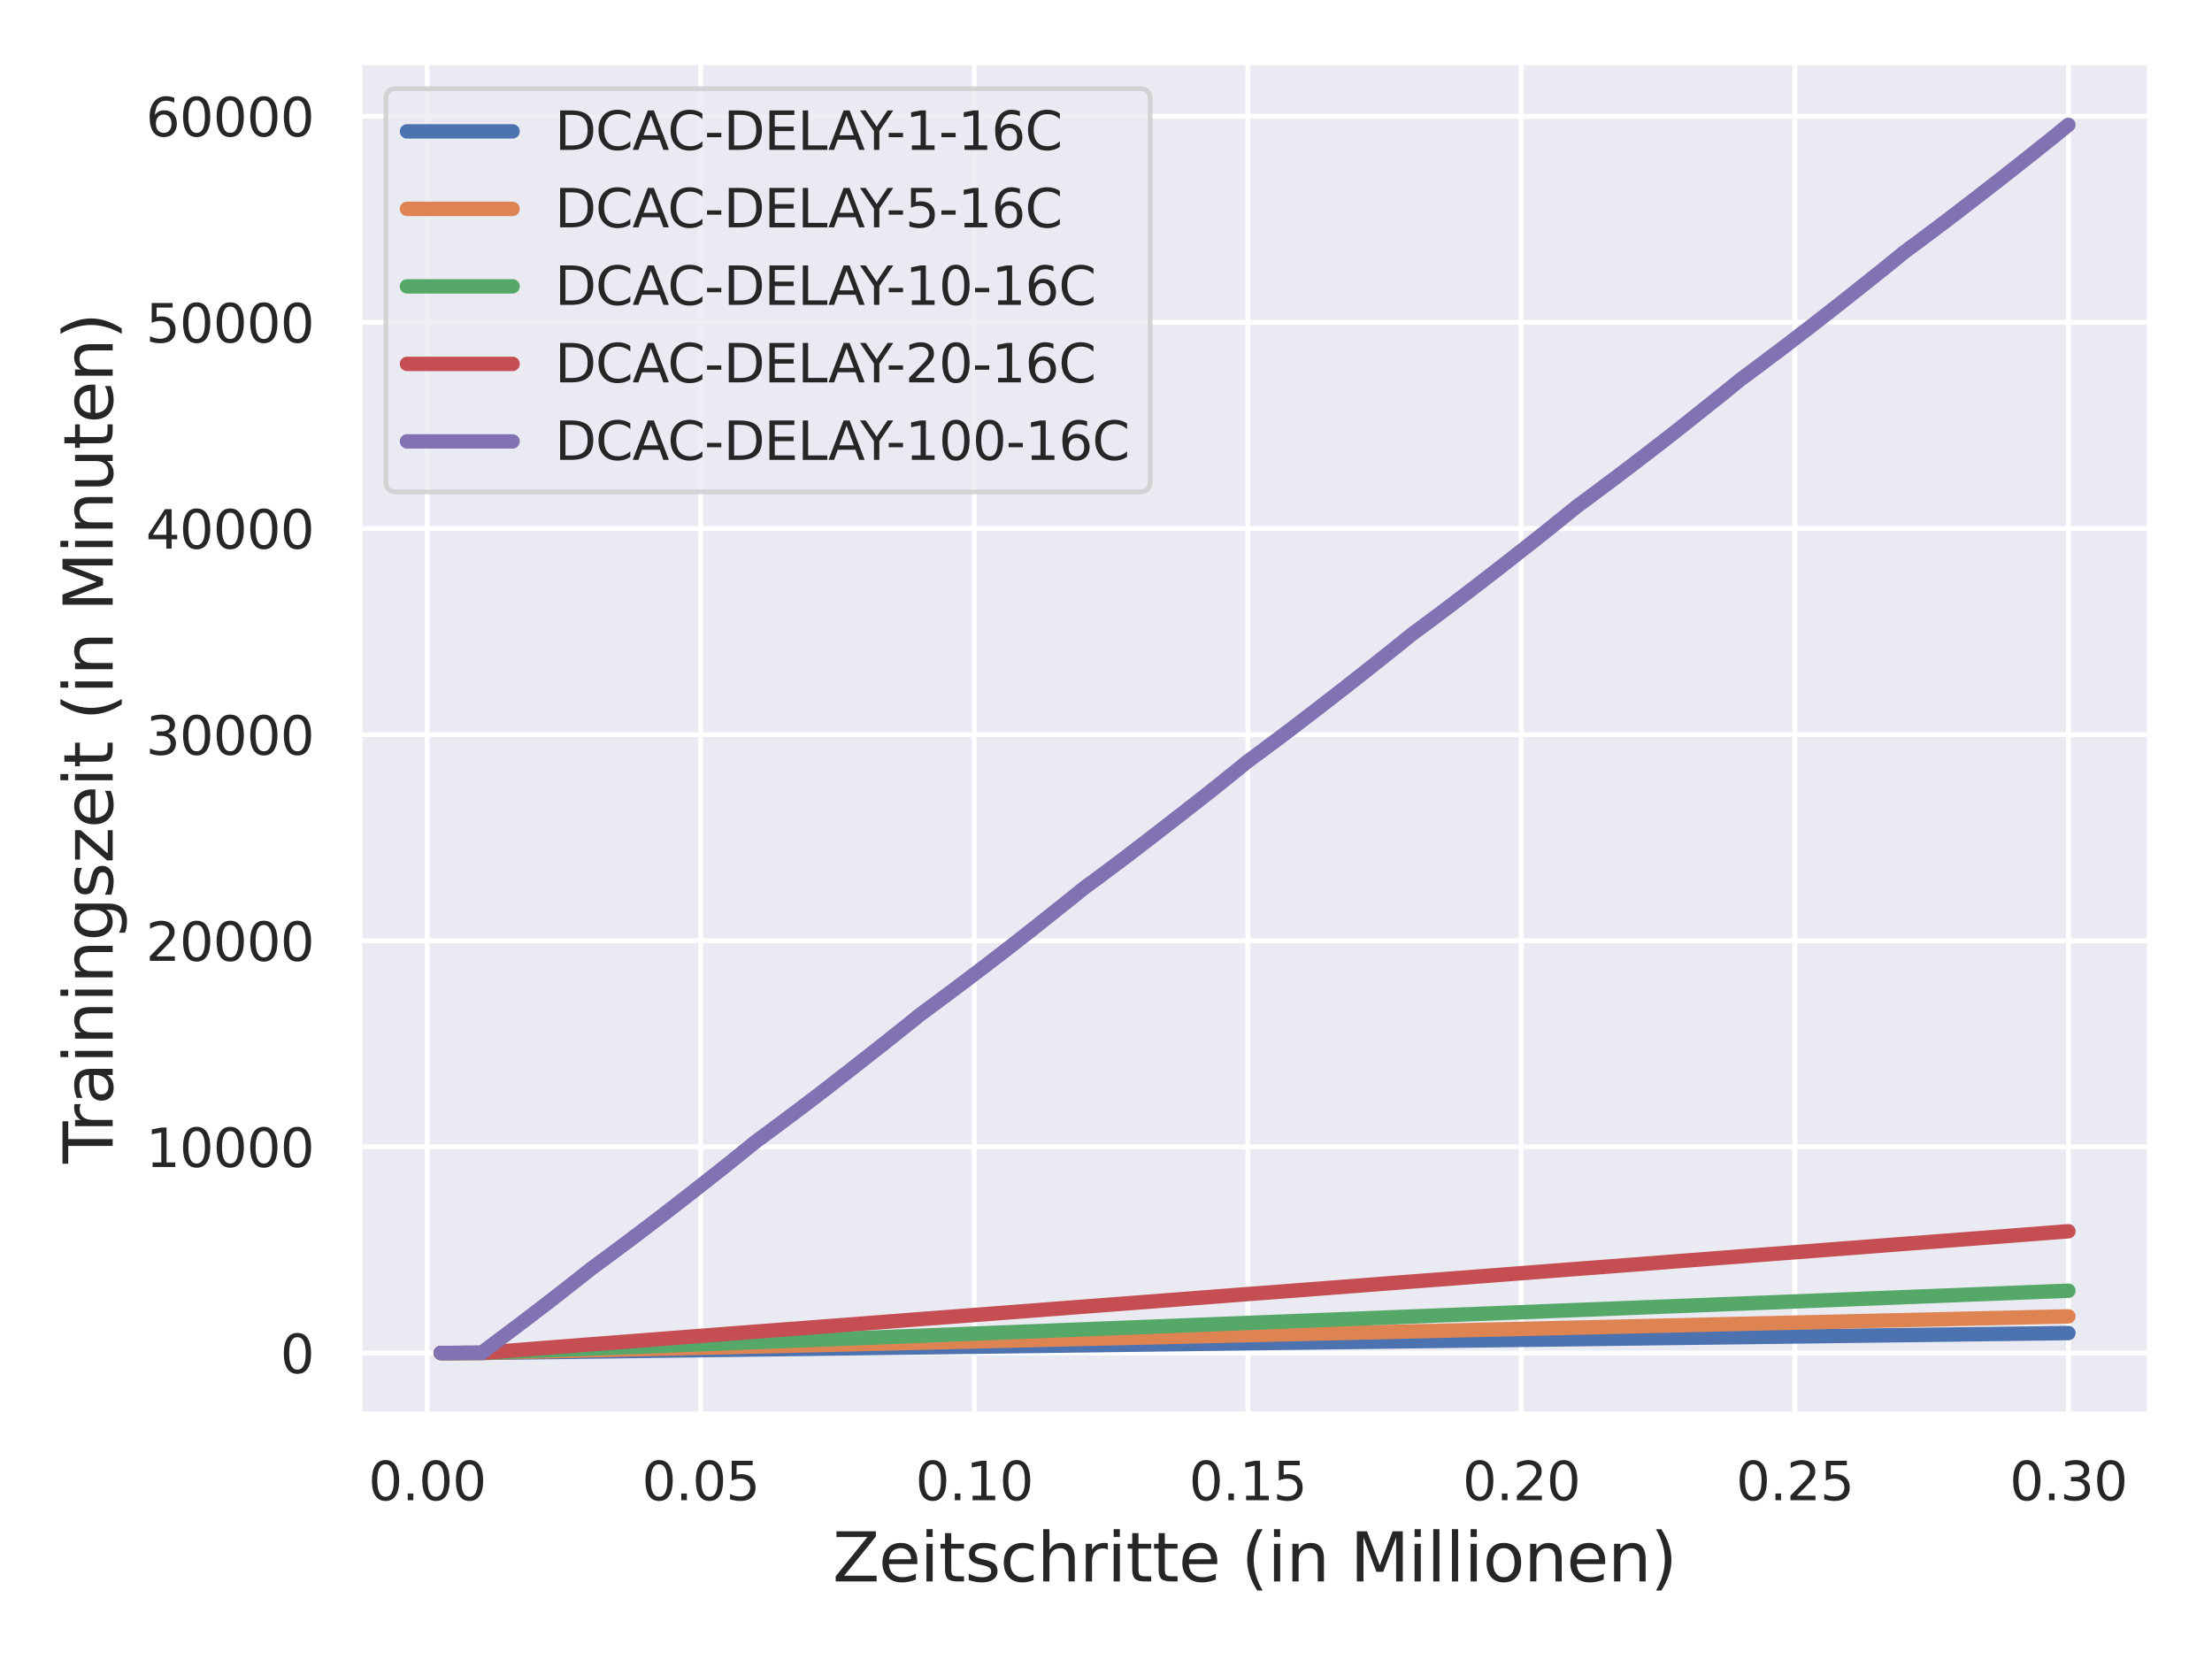 <?xml version="1.0" encoding="utf-8" standalone="no"?>
<!DOCTYPE svg PUBLIC "-//W3C//DTD SVG 1.1//EN"
  "http://www.w3.org/Graphics/SVG/1.1/DTD/svg11.dtd">
<svg xmlns:xlink="http://www.w3.org/1999/xlink" width="460.8pt" height="345.6pt" viewBox="0 0 460.8 345.6" xmlns="http://www.w3.org/2000/svg" version="1.1">
 <defs>
  <style type="text/css">*{stroke-linejoin: round; stroke-linecap: butt}</style>
 </defs>
 <g id="figure_1">
  <g id="patch_1">
   <path d="M 0 345.6 
L 460.8 345.6 
L 460.8 0 
L 0 0 
z
" style="fill: #ffffff"/>
  </g>
  <g id="axes_1">
   <g id="patch_2">
    <path d="M 74.88 294.66 
L 447.84 294.66 
L 447.84 12.96 
L 74.88 12.96 
z
" style="fill: #eaeaf2"/>
   </g>
   <g id="matplotlib.axis_1">
    <g id="xtick_1">
     <g id="line2d_1">
      <path d="M 88.984 294.66 
L 88.984 12.96 
" clip-path="url(#p0702a46f47)" style="fill: none; stroke: #ffffff; stroke-linecap: round"/>
     </g>
     <g id="text_1">
      <!-- 0.00 -->
      <g style="fill: #262626" transform="translate(76.737 312.518)scale(0.11 -0.11)">
       <defs>
        <path id="DejaVuSans-30" d="M 2034 4250 
Q 1547 4250 1301 3770 
Q 1056 3291 1056 2328 
Q 1056 1369 1301 889 
Q 1547 409 2034 409 
Q 2525 409 2770 889 
Q 3016 1369 3016 2328 
Q 3016 3291 2770 3770 
Q 2525 4250 2034 4250 
z
M 2034 4750 
Q 2819 4750 3233 4129 
Q 3647 3509 3647 2328 
Q 3647 1150 3233 529 
Q 2819 -91 2034 -91 
Q 1250 -91 836 529 
Q 422 1150 422 2328 
Q 422 3509 836 4129 
Q 1250 4750 2034 4750 
z
" transform="scale(0.016)"/>
        <path id="DejaVuSans-2e" d="M 684 794 
L 1344 794 
L 1344 0 
L 684 0 
L 684 794 
z
" transform="scale(0.016)"/>
       </defs>
       <use xlink:href="#DejaVuSans-30"/>
       <use xlink:href="#DejaVuSans-2e" x="63.623"/>
       <use xlink:href="#DejaVuSans-30" x="95.41"/>
       <use xlink:href="#DejaVuSans-30" x="159.033"/>
      </g>
     </g>
    </g>
    <g id="xtick_2">
     <g id="line2d_2">
      <path d="M 145.967 294.66 
L 145.967 12.96 
" clip-path="url(#p0702a46f47)" style="fill: none; stroke: #ffffff; stroke-linecap: round"/>
     </g>
     <g id="text_2">
      <!-- 0.05 -->
      <g style="fill: #262626" transform="translate(133.721 312.518)scale(0.11 -0.11)">
       <defs>
        <path id="DejaVuSans-35" d="M 691 4666 
L 3169 4666 
L 3169 4134 
L 1269 4134 
L 1269 2991 
Q 1406 3038 1543 3061 
Q 1681 3084 1819 3084 
Q 2600 3084 3056 2656 
Q 3513 2228 3513 1497 
Q 3513 744 3044 326 
Q 2575 -91 1722 -91 
Q 1428 -91 1123 -41 
Q 819 9 494 109 
L 494 744 
Q 775 591 1075 516 
Q 1375 441 1709 441 
Q 2250 441 2565 725 
Q 2881 1009 2881 1497 
Q 2881 1984 2565 2268 
Q 2250 2553 1709 2553 
Q 1456 2553 1204 2497 
Q 953 2441 691 2322 
L 691 4666 
z
" transform="scale(0.016)"/>
       </defs>
       <use xlink:href="#DejaVuSans-30"/>
       <use xlink:href="#DejaVuSans-2e" x="63.623"/>
       <use xlink:href="#DejaVuSans-30" x="95.41"/>
       <use xlink:href="#DejaVuSans-35" x="159.033"/>
      </g>
     </g>
    </g>
    <g id="xtick_3">
     <g id="line2d_3">
      <path d="M 202.951 294.66 
L 202.951 12.96 
" clip-path="url(#p0702a46f47)" style="fill: none; stroke: #ffffff; stroke-linecap: round"/>
     </g>
     <g id="text_3">
      <!-- 0.10 -->
      <g style="fill: #262626" transform="translate(190.705 312.518)scale(0.11 -0.11)">
       <defs>
        <path id="DejaVuSans-31" d="M 794 531 
L 1825 531 
L 1825 4091 
L 703 3866 
L 703 4441 
L 1819 4666 
L 2450 4666 
L 2450 531 
L 3481 531 
L 3481 0 
L 794 0 
L 794 531 
z
" transform="scale(0.016)"/>
       </defs>
       <use xlink:href="#DejaVuSans-30"/>
       <use xlink:href="#DejaVuSans-2e" x="63.623"/>
       <use xlink:href="#DejaVuSans-31" x="95.41"/>
       <use xlink:href="#DejaVuSans-30" x="159.033"/>
      </g>
     </g>
    </g>
    <g id="xtick_4">
     <g id="line2d_4">
      <path d="M 259.935 294.66 
L 259.935 12.96 
" clip-path="url(#p0702a46f47)" style="fill: none; stroke: #ffffff; stroke-linecap: round"/>
     </g>
     <g id="text_4">
      <!-- 0.15 -->
      <g style="fill: #262626" transform="translate(247.689 312.518)scale(0.11 -0.11)">
       <use xlink:href="#DejaVuSans-30"/>
       <use xlink:href="#DejaVuSans-2e" x="63.623"/>
       <use xlink:href="#DejaVuSans-31" x="95.41"/>
       <use xlink:href="#DejaVuSans-35" x="159.033"/>
      </g>
     </g>
    </g>
    <g id="xtick_5">
     <g id="line2d_5">
      <path d="M 316.919 294.66 
L 316.919 12.96 
" clip-path="url(#p0702a46f47)" style="fill: none; stroke: #ffffff; stroke-linecap: round"/>
     </g>
     <g id="text_5">
      <!-- 0.20 -->
      <g style="fill: #262626" transform="translate(304.673 312.518)scale(0.11 -0.11)">
       <defs>
        <path id="DejaVuSans-32" d="M 1228 531 
L 3431 531 
L 3431 0 
L 469 0 
L 469 531 
Q 828 903 1448 1529 
Q 2069 2156 2228 2338 
Q 2531 2678 2651 2914 
Q 2772 3150 2772 3378 
Q 2772 3750 2511 3984 
Q 2250 4219 1831 4219 
Q 1534 4219 1204 4116 
Q 875 4013 500 3803 
L 500 4441 
Q 881 4594 1212 4672 
Q 1544 4750 1819 4750 
Q 2544 4750 2975 4387 
Q 3406 4025 3406 3419 
Q 3406 3131 3298 2873 
Q 3191 2616 2906 2266 
Q 2828 2175 2409 1742 
Q 1991 1309 1228 531 
z
" transform="scale(0.016)"/>
       </defs>
       <use xlink:href="#DejaVuSans-30"/>
       <use xlink:href="#DejaVuSans-2e" x="63.623"/>
       <use xlink:href="#DejaVuSans-32" x="95.41"/>
       <use xlink:href="#DejaVuSans-30" x="159.033"/>
      </g>
     </g>
    </g>
    <g id="xtick_6">
     <g id="line2d_6">
      <path d="M 373.903 294.66 
L 373.903 12.96 
" clip-path="url(#p0702a46f47)" style="fill: none; stroke: #ffffff; stroke-linecap: round"/>
     </g>
     <g id="text_6">
      <!-- 0.25 -->
      <g style="fill: #262626" transform="translate(361.657 312.518)scale(0.11 -0.11)">
       <use xlink:href="#DejaVuSans-30"/>
       <use xlink:href="#DejaVuSans-2e" x="63.623"/>
       <use xlink:href="#DejaVuSans-32" x="95.41"/>
       <use xlink:href="#DejaVuSans-35" x="159.033"/>
      </g>
     </g>
    </g>
    <g id="xtick_7">
     <g id="line2d_7">
      <path d="M 430.887 294.66 
L 430.887 12.96 
" clip-path="url(#p0702a46f47)" style="fill: none; stroke: #ffffff; stroke-linecap: round"/>
     </g>
     <g id="text_7">
      <!-- 0.30 -->
      <g style="fill: #262626" transform="translate(418.641 312.518)scale(0.11 -0.11)">
       <defs>
        <path id="DejaVuSans-33" d="M 2597 2516 
Q 3050 2419 3304 2112 
Q 3559 1806 3559 1356 
Q 3559 666 3084 287 
Q 2609 -91 1734 -91 
Q 1441 -91 1130 -33 
Q 819 25 488 141 
L 488 750 
Q 750 597 1062 519 
Q 1375 441 1716 441 
Q 2309 441 2620 675 
Q 2931 909 2931 1356 
Q 2931 1769 2642 2001 
Q 2353 2234 1838 2234 
L 1294 2234 
L 1294 2753 
L 1863 2753 
Q 2328 2753 2575 2939 
Q 2822 3125 2822 3475 
Q 2822 3834 2567 4026 
Q 2313 4219 1838 4219 
Q 1578 4219 1281 4162 
Q 984 4106 628 3988 
L 628 4550 
Q 988 4650 1302 4700 
Q 1616 4750 1894 4750 
Q 2613 4750 3031 4423 
Q 3450 4097 3450 3541 
Q 3450 3153 3228 2886 
Q 3006 2619 2597 2516 
z
" transform="scale(0.016)"/>
       </defs>
       <use xlink:href="#DejaVuSans-30"/>
       <use xlink:href="#DejaVuSans-2e" x="63.623"/>
       <use xlink:href="#DejaVuSans-33" x="95.41"/>
       <use xlink:href="#DejaVuSans-30" x="159.033"/>
      </g>
     </g>
    </g>
    <g id="text_8">
     <!-- Zeitschritte (in Millionen) -->
     <g style="fill: #262626" transform="translate(173.445 329.444)scale(0.14 -0.14)">
      <defs>
       <path id="DejaVuSans-5a" d="M 359 4666 
L 4025 4666 
L 4025 4184 
L 1075 531 
L 4097 531 
L 4097 0 
L 288 0 
L 288 481 
L 3238 4134 
L 359 4134 
L 359 4666 
z
" transform="scale(0.016)"/>
       <path id="DejaVuSans-65" d="M 3597 1894 
L 3597 1613 
L 953 1613 
Q 991 1019 1311 708 
Q 1631 397 2203 397 
Q 2534 397 2845 478 
Q 3156 559 3463 722 
L 3463 178 
Q 3153 47 2828 -22 
Q 2503 -91 2169 -91 
Q 1331 -91 842 396 
Q 353 884 353 1716 
Q 353 2575 817 3079 
Q 1281 3584 2069 3584 
Q 2775 3584 3186 3129 
Q 3597 2675 3597 1894 
z
M 3022 2063 
Q 3016 2534 2758 2815 
Q 2500 3097 2075 3097 
Q 1594 3097 1305 2825 
Q 1016 2553 972 2059 
L 3022 2063 
z
" transform="scale(0.016)"/>
       <path id="DejaVuSans-69" d="M 603 3500 
L 1178 3500 
L 1178 0 
L 603 0 
L 603 3500 
z
M 603 4863 
L 1178 4863 
L 1178 4134 
L 603 4134 
L 603 4863 
z
" transform="scale(0.016)"/>
       <path id="DejaVuSans-74" d="M 1172 4494 
L 1172 3500 
L 2356 3500 
L 2356 3053 
L 1172 3053 
L 1172 1153 
Q 1172 725 1289 603 
Q 1406 481 1766 481 
L 2356 481 
L 2356 0 
L 1766 0 
Q 1100 0 847 248 
Q 594 497 594 1153 
L 594 3053 
L 172 3053 
L 172 3500 
L 594 3500 
L 594 4494 
L 1172 4494 
z
" transform="scale(0.016)"/>
       <path id="DejaVuSans-73" d="M 2834 3397 
L 2834 2853 
Q 2591 2978 2328 3040 
Q 2066 3103 1784 3103 
Q 1356 3103 1142 2972 
Q 928 2841 928 2578 
Q 928 2378 1081 2264 
Q 1234 2150 1697 2047 
L 1894 2003 
Q 2506 1872 2764 1633 
Q 3022 1394 3022 966 
Q 3022 478 2636 193 
Q 2250 -91 1575 -91 
Q 1294 -91 989 -36 
Q 684 19 347 128 
L 347 722 
Q 666 556 975 473 
Q 1284 391 1588 391 
Q 1994 391 2212 530 
Q 2431 669 2431 922 
Q 2431 1156 2273 1281 
Q 2116 1406 1581 1522 
L 1381 1569 
Q 847 1681 609 1914 
Q 372 2147 372 2553 
Q 372 3047 722 3315 
Q 1072 3584 1716 3584 
Q 2034 3584 2315 3537 
Q 2597 3491 2834 3397 
z
" transform="scale(0.016)"/>
       <path id="DejaVuSans-63" d="M 3122 3366 
L 3122 2828 
Q 2878 2963 2633 3030 
Q 2388 3097 2138 3097 
Q 1578 3097 1268 2742 
Q 959 2388 959 1747 
Q 959 1106 1268 751 
Q 1578 397 2138 397 
Q 2388 397 2633 464 
Q 2878 531 3122 666 
L 3122 134 
Q 2881 22 2623 -34 
Q 2366 -91 2075 -91 
Q 1284 -91 818 406 
Q 353 903 353 1747 
Q 353 2603 823 3093 
Q 1294 3584 2113 3584 
Q 2378 3584 2631 3529 
Q 2884 3475 3122 3366 
z
" transform="scale(0.016)"/>
       <path id="DejaVuSans-68" d="M 3513 2113 
L 3513 0 
L 2938 0 
L 2938 2094 
Q 2938 2591 2744 2837 
Q 2550 3084 2163 3084 
Q 1697 3084 1428 2787 
Q 1159 2491 1159 1978 
L 1159 0 
L 581 0 
L 581 4863 
L 1159 4863 
L 1159 2956 
Q 1366 3272 1645 3428 
Q 1925 3584 2291 3584 
Q 2894 3584 3203 3211 
Q 3513 2838 3513 2113 
z
" transform="scale(0.016)"/>
       <path id="DejaVuSans-72" d="M 2631 2963 
Q 2534 3019 2420 3045 
Q 2306 3072 2169 3072 
Q 1681 3072 1420 2755 
Q 1159 2438 1159 1844 
L 1159 0 
L 581 0 
L 581 3500 
L 1159 3500 
L 1159 2956 
Q 1341 3275 1631 3429 
Q 1922 3584 2338 3584 
Q 2397 3584 2469 3576 
Q 2541 3569 2628 3553 
L 2631 2963 
z
" transform="scale(0.016)"/>
       <path id="DejaVuSans-20" transform="scale(0.016)"/>
       <path id="DejaVuSans-28" d="M 1984 4856 
Q 1566 4138 1362 3434 
Q 1159 2731 1159 2009 
Q 1159 1288 1364 580 
Q 1569 -128 1984 -844 
L 1484 -844 
Q 1016 -109 783 600 
Q 550 1309 550 2009 
Q 550 2706 781 3412 
Q 1013 4119 1484 4856 
L 1984 4856 
z
" transform="scale(0.016)"/>
       <path id="DejaVuSans-6e" d="M 3513 2113 
L 3513 0 
L 2938 0 
L 2938 2094 
Q 2938 2591 2744 2837 
Q 2550 3084 2163 3084 
Q 1697 3084 1428 2787 
Q 1159 2491 1159 1978 
L 1159 0 
L 581 0 
L 581 3500 
L 1159 3500 
L 1159 2956 
Q 1366 3272 1645 3428 
Q 1925 3584 2291 3584 
Q 2894 3584 3203 3211 
Q 3513 2838 3513 2113 
z
" transform="scale(0.016)"/>
       <path id="DejaVuSans-4d" d="M 628 4666 
L 1569 4666 
L 2759 1491 
L 3956 4666 
L 4897 4666 
L 4897 0 
L 4281 0 
L 4281 4097 
L 3078 897 
L 2444 897 
L 1241 4097 
L 1241 0 
L 628 0 
L 628 4666 
z
" transform="scale(0.016)"/>
       <path id="DejaVuSans-6c" d="M 603 4863 
L 1178 4863 
L 1178 0 
L 603 0 
L 603 4863 
z
" transform="scale(0.016)"/>
       <path id="DejaVuSans-6f" d="M 1959 3097 
Q 1497 3097 1228 2736 
Q 959 2375 959 1747 
Q 959 1119 1226 758 
Q 1494 397 1959 397 
Q 2419 397 2687 759 
Q 2956 1122 2956 1747 
Q 2956 2369 2687 2733 
Q 2419 3097 1959 3097 
z
M 1959 3584 
Q 2709 3584 3137 3096 
Q 3566 2609 3566 1747 
Q 3566 888 3137 398 
Q 2709 -91 1959 -91 
Q 1206 -91 779 398 
Q 353 888 353 1747 
Q 353 2609 779 3096 
Q 1206 3584 1959 3584 
z
" transform="scale(0.016)"/>
       <path id="DejaVuSans-29" d="M 513 4856 
L 1013 4856 
Q 1481 4119 1714 3412 
Q 1947 2706 1947 2009 
Q 1947 1309 1714 600 
Q 1481 -109 1013 -844 
L 513 -844 
Q 928 -128 1133 580 
Q 1338 1288 1338 2009 
Q 1338 2731 1133 3434 
Q 928 4138 513 4856 
z
" transform="scale(0.016)"/>
      </defs>
      <use xlink:href="#DejaVuSans-5a"/>
      <use xlink:href="#DejaVuSans-65" x="68.506"/>
      <use xlink:href="#DejaVuSans-69" x="130.029"/>
      <use xlink:href="#DejaVuSans-74" x="157.812"/>
      <use xlink:href="#DejaVuSans-73" x="197.021"/>
      <use xlink:href="#DejaVuSans-63" x="249.121"/>
      <use xlink:href="#DejaVuSans-68" x="304.102"/>
      <use xlink:href="#DejaVuSans-72" x="367.48"/>
      <use xlink:href="#DejaVuSans-69" x="408.594"/>
      <use xlink:href="#DejaVuSans-74" x="436.377"/>
      <use xlink:href="#DejaVuSans-74" x="475.586"/>
      <use xlink:href="#DejaVuSans-65" x="514.795"/>
      <use xlink:href="#DejaVuSans-20" x="576.318"/>
      <use xlink:href="#DejaVuSans-28" x="608.105"/>
      <use xlink:href="#DejaVuSans-69" x="647.119"/>
      <use xlink:href="#DejaVuSans-6e" x="674.902"/>
      <use xlink:href="#DejaVuSans-20" x="738.281"/>
      <use xlink:href="#DejaVuSans-4d" x="770.068"/>
      <use xlink:href="#DejaVuSans-69" x="856.348"/>
      <use xlink:href="#DejaVuSans-6c" x="884.131"/>
      <use xlink:href="#DejaVuSans-6c" x="911.914"/>
      <use xlink:href="#DejaVuSans-69" x="939.697"/>
      <use xlink:href="#DejaVuSans-6f" x="967.48"/>
      <use xlink:href="#DejaVuSans-6e" x="1028.662"/>
      <use xlink:href="#DejaVuSans-65" x="1092.041"/>
      <use xlink:href="#DejaVuSans-6e" x="1153.564"/>
      <use xlink:href="#DejaVuSans-29" x="1216.943"/>
     </g>
    </g>
   </g>
   <g id="matplotlib.axis_2">
    <g id="ytick_1">
     <g id="line2d_8">
      <path d="M 74.88 281.861 
L 447.84 281.861 
" clip-path="url(#p0702a46f47)" style="fill: none; stroke: #ffffff; stroke-linecap: round"/>
     </g>
     <g id="text_9">
      <!-- 0 -->
      <g style="fill: #262626" transform="translate(58.381 286.04)scale(0.11 -0.11)">
       <use xlink:href="#DejaVuSans-30"/>
      </g>
     </g>
    </g>
    <g id="ytick_2">
     <g id="line2d_9">
      <path d="M 74.88 238.921 
L 447.84 238.921 
" clip-path="url(#p0702a46f47)" style="fill: none; stroke: #ffffff; stroke-linecap: round"/>
     </g>
     <g id="text_10">
      <!-- 10000 -->
      <g style="fill: #262626" transform="translate(30.386 243.1)scale(0.11 -0.11)">
       <use xlink:href="#DejaVuSans-31"/>
       <use xlink:href="#DejaVuSans-30" x="63.623"/>
       <use xlink:href="#DejaVuSans-30" x="127.246"/>
       <use xlink:href="#DejaVuSans-30" x="190.869"/>
       <use xlink:href="#DejaVuSans-30" x="254.492"/>
      </g>
     </g>
    </g>
    <g id="ytick_3">
     <g id="line2d_10">
      <path d="M 74.88 195.981 
L 447.84 195.981 
" clip-path="url(#p0702a46f47)" style="fill: none; stroke: #ffffff; stroke-linecap: round"/>
     </g>
     <g id="text_11">
      <!-- 20000 -->
      <g style="fill: #262626" transform="translate(30.386 200.16)scale(0.11 -0.11)">
       <use xlink:href="#DejaVuSans-32"/>
       <use xlink:href="#DejaVuSans-30" x="63.623"/>
       <use xlink:href="#DejaVuSans-30" x="127.246"/>
       <use xlink:href="#DejaVuSans-30" x="190.869"/>
       <use xlink:href="#DejaVuSans-30" x="254.492"/>
      </g>
     </g>
    </g>
    <g id="ytick_4">
     <g id="line2d_11">
      <path d="M 74.88 153.042 
L 447.84 153.042 
" clip-path="url(#p0702a46f47)" style="fill: none; stroke: #ffffff; stroke-linecap: round"/>
     </g>
     <g id="text_12">
      <!-- 30000 -->
      <g style="fill: #262626" transform="translate(30.386 157.221)scale(0.11 -0.11)">
       <use xlink:href="#DejaVuSans-33"/>
       <use xlink:href="#DejaVuSans-30" x="63.623"/>
       <use xlink:href="#DejaVuSans-30" x="127.246"/>
       <use xlink:href="#DejaVuSans-30" x="190.869"/>
       <use xlink:href="#DejaVuSans-30" x="254.492"/>
      </g>
     </g>
    </g>
    <g id="ytick_5">
     <g id="line2d_12">
      <path d="M 74.88 110.102 
L 447.84 110.102 
" clip-path="url(#p0702a46f47)" style="fill: none; stroke: #ffffff; stroke-linecap: round"/>
     </g>
     <g id="text_13">
      <!-- 40000 -->
      <g style="fill: #262626" transform="translate(30.386 114.281)scale(0.11 -0.11)">
       <defs>
        <path id="DejaVuSans-34" d="M 2419 4116 
L 825 1625 
L 2419 1625 
L 2419 4116 
z
M 2253 4666 
L 3047 4666 
L 3047 1625 
L 3713 1625 
L 3713 1100 
L 3047 1100 
L 3047 0 
L 2419 0 
L 2419 1100 
L 313 1100 
L 313 1709 
L 2253 4666 
z
" transform="scale(0.016)"/>
       </defs>
       <use xlink:href="#DejaVuSans-34"/>
       <use xlink:href="#DejaVuSans-30" x="63.623"/>
       <use xlink:href="#DejaVuSans-30" x="127.246"/>
       <use xlink:href="#DejaVuSans-30" x="190.869"/>
       <use xlink:href="#DejaVuSans-30" x="254.492"/>
      </g>
     </g>
    </g>
    <g id="ytick_6">
     <g id="line2d_13">
      <path d="M 74.88 67.162 
L 447.84 67.162 
" clip-path="url(#p0702a46f47)" style="fill: none; stroke: #ffffff; stroke-linecap: round"/>
     </g>
     <g id="text_14">
      <!-- 50000 -->
      <g style="fill: #262626" transform="translate(30.386 71.341)scale(0.11 -0.11)">
       <use xlink:href="#DejaVuSans-35"/>
       <use xlink:href="#DejaVuSans-30" x="63.623"/>
       <use xlink:href="#DejaVuSans-30" x="127.246"/>
       <use xlink:href="#DejaVuSans-30" x="190.869"/>
       <use xlink:href="#DejaVuSans-30" x="254.492"/>
      </g>
     </g>
    </g>
    <g id="ytick_7">
     <g id="line2d_14">
      <path d="M 74.88 24.222 
L 447.84 24.222 
" clip-path="url(#p0702a46f47)" style="fill: none; stroke: #ffffff; stroke-linecap: round"/>
     </g>
     <g id="text_15">
      <!-- 60000 -->
      <g style="fill: #262626" transform="translate(30.386 28.401)scale(0.11 -0.11)">
       <defs>
        <path id="DejaVuSans-36" d="M 2113 2584 
Q 1688 2584 1439 2293 
Q 1191 2003 1191 1497 
Q 1191 994 1439 701 
Q 1688 409 2113 409 
Q 2538 409 2786 701 
Q 3034 994 3034 1497 
Q 3034 2003 2786 2293 
Q 2538 2584 2113 2584 
z
M 3366 4563 
L 3366 3988 
Q 3128 4100 2886 4159 
Q 2644 4219 2406 4219 
Q 1781 4219 1451 3797 
Q 1122 3375 1075 2522 
Q 1259 2794 1537 2939 
Q 1816 3084 2150 3084 
Q 2853 3084 3261 2657 
Q 3669 2231 3669 1497 
Q 3669 778 3244 343 
Q 2819 -91 2113 -91 
Q 1303 -91 875 529 
Q 447 1150 447 2328 
Q 447 3434 972 4092 
Q 1497 4750 2381 4750 
Q 2619 4750 2861 4703 
Q 3103 4656 3366 4563 
z
" transform="scale(0.016)"/>
       </defs>
       <use xlink:href="#DejaVuSans-36"/>
       <use xlink:href="#DejaVuSans-30" x="63.623"/>
       <use xlink:href="#DejaVuSans-30" x="127.246"/>
       <use xlink:href="#DejaVuSans-30" x="190.869"/>
       <use xlink:href="#DejaVuSans-30" x="254.492"/>
      </g>
     </g>
    </g>
    <g id="text_16">
     <!-- Trainingszeit (in Minuten) -->
     <g style="fill: #262626" transform="translate(23.475 242.38)rotate(-90)scale(0.14 -0.14)">
      <defs>
       <path id="DejaVuSans-54" d="M -19 4666 
L 3928 4666 
L 3928 4134 
L 2272 4134 
L 2272 0 
L 1638 0 
L 1638 4134 
L -19 4134 
L -19 4666 
z
" transform="scale(0.016)"/>
       <path id="DejaVuSans-61" d="M 2194 1759 
Q 1497 1759 1228 1600 
Q 959 1441 959 1056 
Q 959 750 1161 570 
Q 1363 391 1709 391 
Q 2188 391 2477 730 
Q 2766 1069 2766 1631 
L 2766 1759 
L 2194 1759 
z
M 3341 1997 
L 3341 0 
L 2766 0 
L 2766 531 
Q 2569 213 2275 61 
Q 1981 -91 1556 -91 
Q 1019 -91 701 211 
Q 384 513 384 1019 
Q 384 1609 779 1909 
Q 1175 2209 1959 2209 
L 2766 2209 
L 2766 2266 
Q 2766 2663 2505 2880 
Q 2244 3097 1772 3097 
Q 1472 3097 1187 3025 
Q 903 2953 641 2809 
L 641 3341 
Q 956 3463 1253 3523 
Q 1550 3584 1831 3584 
Q 2591 3584 2966 3190 
Q 3341 2797 3341 1997 
z
" transform="scale(0.016)"/>
       <path id="DejaVuSans-67" d="M 2906 1791 
Q 2906 2416 2648 2759 
Q 2391 3103 1925 3103 
Q 1463 3103 1205 2759 
Q 947 2416 947 1791 
Q 947 1169 1205 825 
Q 1463 481 1925 481 
Q 2391 481 2648 825 
Q 2906 1169 2906 1791 
z
M 3481 434 
Q 3481 -459 3084 -895 
Q 2688 -1331 1869 -1331 
Q 1566 -1331 1297 -1286 
Q 1028 -1241 775 -1147 
L 775 -588 
Q 1028 -725 1275 -790 
Q 1522 -856 1778 -856 
Q 2344 -856 2625 -561 
Q 2906 -266 2906 331 
L 2906 616 
Q 2728 306 2450 153 
Q 2172 0 1784 0 
Q 1141 0 747 490 
Q 353 981 353 1791 
Q 353 2603 747 3093 
Q 1141 3584 1784 3584 
Q 2172 3584 2450 3431 
Q 2728 3278 2906 2969 
L 2906 3500 
L 3481 3500 
L 3481 434 
z
" transform="scale(0.016)"/>
       <path id="DejaVuSans-7a" d="M 353 3500 
L 3084 3500 
L 3084 2975 
L 922 459 
L 3084 459 
L 3084 0 
L 275 0 
L 275 525 
L 2438 3041 
L 353 3041 
L 353 3500 
z
" transform="scale(0.016)"/>
       <path id="DejaVuSans-75" d="M 544 1381 
L 544 3500 
L 1119 3500 
L 1119 1403 
Q 1119 906 1312 657 
Q 1506 409 1894 409 
Q 2359 409 2629 706 
Q 2900 1003 2900 1516 
L 2900 3500 
L 3475 3500 
L 3475 0 
L 2900 0 
L 2900 538 
Q 2691 219 2414 64 
Q 2138 -91 1772 -91 
Q 1169 -91 856 284 
Q 544 659 544 1381 
z
M 1991 3584 
L 1991 3584 
z
" transform="scale(0.016)"/>
      </defs>
      <use xlink:href="#DejaVuSans-54"/>
      <use xlink:href="#DejaVuSans-72" x="46.334"/>
      <use xlink:href="#DejaVuSans-61" x="87.447"/>
      <use xlink:href="#DejaVuSans-69" x="148.727"/>
      <use xlink:href="#DejaVuSans-6e" x="176.51"/>
      <use xlink:href="#DejaVuSans-69" x="239.889"/>
      <use xlink:href="#DejaVuSans-6e" x="267.672"/>
      <use xlink:href="#DejaVuSans-67" x="331.051"/>
      <use xlink:href="#DejaVuSans-73" x="394.527"/>
      <use xlink:href="#DejaVuSans-7a" x="446.627"/>
      <use xlink:href="#DejaVuSans-65" x="499.117"/>
      <use xlink:href="#DejaVuSans-69" x="560.641"/>
      <use xlink:href="#DejaVuSans-74" x="588.424"/>
      <use xlink:href="#DejaVuSans-20" x="627.633"/>
      <use xlink:href="#DejaVuSans-28" x="659.42"/>
      <use xlink:href="#DejaVuSans-69" x="698.434"/>
      <use xlink:href="#DejaVuSans-6e" x="726.217"/>
      <use xlink:href="#DejaVuSans-20" x="789.596"/>
      <use xlink:href="#DejaVuSans-4d" x="821.383"/>
      <use xlink:href="#DejaVuSans-69" x="907.662"/>
      <use xlink:href="#DejaVuSans-6e" x="935.445"/>
      <use xlink:href="#DejaVuSans-75" x="998.824"/>
      <use xlink:href="#DejaVuSans-74" x="1062.203"/>
      <use xlink:href="#DejaVuSans-65" x="1101.412"/>
      <use xlink:href="#DejaVuSans-6e" x="1162.936"/>
      <use xlink:href="#DejaVuSans-29" x="1226.314"/>
     </g>
    </g>
   </g>
   <g id="PolyCollection_1">
    <defs>
     <path id="m844ca66686" d="M 91.833 -63.745 
L 91.833 -63.745 
L 94.682 -63.751 
L 97.531 -63.758 
L 100.38 -63.764 
L 103.23 -63.8 
L 106.079 -63.836 
L 108.928 -63.872 
L 111.777 -63.907 
L 114.626 -63.943 
L 117.476 -63.978 
L 120.325 -64.014 
L 123.174 -64.049 
L 126.023 -64.084 
L 128.872 -64.12 
L 131.721 -64.156 
L 134.571 -64.193 
L 137.42 -64.228 
L 140.269 -64.264 
L 143.118 -64.3 
L 145.967 -64.336 
L 148.817 -64.372 
L 151.666 -64.408 
L 154.515 -64.444 
L 157.364 -64.479 
L 160.213 -64.514 
L 163.063 -64.549 
L 165.912 -64.585 
L 168.761 -64.621 
L 171.61 -64.657 
L 174.459 -64.694 
L 177.309 -64.73 
L 180.158 -64.766 
L 183.007 -64.802 
L 185.856 -64.839 
L 188.705 -64.876 
L 191.555 -64.912 
L 194.404 -64.947 
L 197.253 -64.983 
L 200.102 -65.02 
L 202.951 -65.057 
L 205.801 -65.092 
L 208.65 -65.128 
L 211.499 -65.164 
L 214.348 -65.201 
L 217.197 -65.237 
L 220.047 -65.273 
L 222.896 -65.309 
L 225.745 -65.345 
L 228.594 -65.381 
L 231.443 -65.417 
L 234.293 -65.452 
L 237.142 -65.487 
L 239.991 -65.523 
L 242.84 -65.559 
L 245.689 -65.595 
L 248.539 -65.63 
L 251.388 -65.666 
L 254.237 -65.702 
L 257.086 -65.739 
L 259.935 -65.774 
L 262.785 -65.81 
L 265.634 -65.845 
L 268.483 -65.881 
L 271.332 -65.916 
L 274.181 -65.952 
L 277.031 -65.987 
L 279.88 -66.023 
L 282.729 -66.059 
L 285.578 -66.095 
L 288.427 -66.131 
L 291.277 -66.168 
L 294.126 -66.204 
L 296.975 -66.24 
L 299.824 -66.276 
L 302.673 -66.311 
L 305.523 -66.348 
L 308.372 -66.383 
L 311.221 -66.418 
L 314.07 -66.454 
L 316.919 -66.489 
L 319.769 -66.525 
L 322.618 -66.56 
L 325.467 -66.596 
L 328.316 -66.631 
L 331.165 -66.665 
L 334.015 -66.7 
L 336.864 -66.735 
L 339.713 -66.771 
L 342.562 -66.806 
L 345.411 -66.841 
L 348.261 -66.877 
L 351.11 -66.912 
L 353.959 -66.947 
L 356.808 -66.982 
L 359.657 -67.018 
L 362.507 -67.053 
L 365.356 -67.089 
L 368.205 -67.124 
L 371.054 -67.158 
L 373.903 -67.193 
L 376.753 -67.228 
L 379.602 -67.264 
L 382.451 -67.299 
L 385.3 -67.335 
L 388.149 -67.37 
L 390.999 -67.405 
L 393.848 -67.44 
L 396.697 -67.476 
L 399.546 -67.51 
L 402.395 -67.545 
L 405.244 -67.58 
L 408.094 -67.615 
L 410.943 -67.65 
L 413.792 -67.686 
L 416.641 -67.72 
L 419.49 -67.756 
L 422.34 -67.79 
L 425.189 -67.825 
L 428.038 -67.862 
L 430.887 -67.897 
L 430.887 -67.894 
L 430.887 -67.894 
L 428.038 -67.858 
L 425.189 -67.822 
L 422.34 -67.786 
L 419.49 -67.75 
L 416.641 -67.714 
L 413.792 -67.679 
L 410.943 -67.643 
L 408.094 -67.607 
L 405.244 -67.572 
L 402.395 -67.536 
L 399.546 -67.501 
L 396.697 -67.464 
L 393.848 -67.429 
L 390.999 -67.392 
L 388.149 -67.357 
L 385.3 -67.322 
L 382.451 -67.287 
L 379.602 -67.251 
L 376.753 -67.215 
L 373.903 -67.18 
L 371.054 -67.145 
L 368.205 -67.11 
L 365.356 -67.074 
L 362.507 -67.038 
L 359.657 -67.003 
L 356.808 -66.967 
L 353.959 -66.932 
L 351.11 -66.897 
L 348.261 -66.861 
L 345.411 -66.827 
L 342.562 -66.791 
L 339.713 -66.755 
L 336.864 -66.72 
L 334.015 -66.684 
L 331.165 -66.649 
L 328.316 -66.614 
L 325.467 -66.578 
L 322.618 -66.541 
L 319.769 -66.506 
L 316.919 -66.471 
L 314.07 -66.435 
L 311.221 -66.4 
L 308.372 -66.365 
L 305.523 -66.331 
L 302.673 -66.296 
L 299.824 -66.26 
L 296.975 -66.225 
L 294.126 -66.19 
L 291.277 -66.155 
L 288.427 -66.12 
L 285.578 -66.085 
L 282.729 -66.049 
L 279.88 -66.015 
L 277.031 -65.979 
L 274.181 -65.944 
L 271.332 -65.909 
L 268.483 -65.874 
L 265.634 -65.838 
L 262.785 -65.802 
L 259.935 -65.765 
L 257.086 -65.73 
L 254.237 -65.693 
L 251.388 -65.657 
L 248.539 -65.621 
L 245.689 -65.586 
L 242.84 -65.551 
L 239.991 -65.515 
L 237.142 -65.48 
L 234.293 -65.445 
L 231.443 -65.409 
L 228.594 -65.373 
L 225.745 -65.337 
L 222.896 -65.3 
L 220.047 -65.265 
L 217.197 -65.229 
L 214.348 -65.193 
L 211.499 -65.158 
L 208.65 -65.122 
L 205.801 -65.087 
L 202.951 -65.052 
L 200.102 -65.015 
L 197.253 -64.979 
L 194.404 -64.943 
L 191.555 -64.909 
L 188.705 -64.873 
L 185.856 -64.837 
L 183.007 -64.801 
L 180.158 -64.766 
L 177.309 -64.729 
L 174.459 -64.693 
L 171.61 -64.657 
L 168.761 -64.621 
L 165.912 -64.585 
L 163.063 -64.549 
L 160.213 -64.513 
L 157.364 -64.478 
L 154.515 -64.442 
L 151.666 -64.406 
L 148.817 -64.369 
L 145.967 -64.333 
L 143.118 -64.296 
L 140.269 -64.261 
L 137.42 -64.225 
L 134.571 -64.189 
L 131.721 -64.153 
L 128.872 -64.117 
L 126.023 -64.082 
L 123.174 -64.048 
L 120.325 -64.012 
L 117.476 -63.977 
L 114.626 -63.941 
L 111.777 -63.905 
L 108.928 -63.87 
L 106.079 -63.834 
L 103.23 -63.799 
L 100.38 -63.763 
L 97.531 -63.757 
L 94.682 -63.751 
L 91.833 -63.745 
z
" style="stroke: #ffffff; stroke-opacity: 0.5"/>
    </defs>
    <g clip-path="url(#p0702a46f47)">
     <use xlink:href="#m844ca66686" x="0" y="345.6" style="fill: #4c72b0; fill-opacity: 0.5; stroke: #ffffff; stroke-opacity: 0.5"/>
    </g>
   </g>
   <g id="PolyCollection_2">
    <defs>
     <path id="mcb65c8b221" d="M 91.833 -63.745 
L 91.833 -63.745 
L 94.682 -63.752 
L 97.531 -63.759 
L 100.38 -63.766 
L 103.23 -63.833 
L 106.079 -63.901 
L 108.928 -63.968 
L 111.777 -64.035 
L 114.626 -64.102 
L 117.476 -64.17 
L 120.325 -64.237 
L 123.174 -64.305 
L 126.023 -64.37 
L 128.872 -64.435 
L 131.721 -64.502 
L 134.571 -64.569 
L 137.42 -64.635 
L 140.269 -64.702 
L 143.118 -64.767 
L 145.967 -64.833 
L 148.817 -64.898 
L 151.666 -64.965 
L 154.515 -65.029 
L 157.364 -65.095 
L 160.213 -65.158 
L 163.063 -65.224 
L 165.912 -65.289 
L 168.761 -65.355 
L 171.61 -65.422 
L 174.459 -65.489 
L 177.309 -65.557 
L 180.158 -65.623 
L 183.007 -65.691 
L 185.856 -65.76 
L 188.705 -65.827 
L 191.555 -65.894 
L 194.404 -65.959 
L 197.253 -66.025 
L 200.102 -66.092 
L 202.951 -66.16 
L 205.801 -66.227 
L 208.65 -66.294 
L 211.499 -66.362 
L 214.348 -66.43 
L 217.197 -66.497 
L 220.047 -66.563 
L 222.896 -66.631 
L 225.745 -66.697 
L 228.594 -66.76 
L 231.443 -66.823 
L 234.293 -66.888 
L 237.142 -66.953 
L 239.991 -67.017 
L 242.84 -67.083 
L 245.689 -67.148 
L 248.539 -67.214 
L 251.388 -67.28 
L 254.237 -67.346 
L 257.086 -67.411 
L 259.935 -67.476 
L 262.785 -67.54 
L 265.634 -67.605 
L 268.483 -67.671 
L 271.332 -67.737 
L 274.181 -67.803 
L 277.031 -67.868 
L 279.88 -67.934 
L 282.729 -67.999 
L 285.578 -68.066 
L 288.427 -68.132 
L 291.277 -68.198 
L 294.126 -68.263 
L 296.975 -68.328 
L 299.824 -68.391 
L 302.673 -68.455 
L 305.523 -68.521 
L 308.372 -68.586 
L 311.221 -68.652 
L 314.07 -68.717 
L 316.919 -68.782 
L 319.769 -68.849 
L 322.618 -68.914 
L 325.467 -68.98 
L 328.316 -69.046 
L 331.165 -69.11 
L 334.015 -69.175 
L 336.864 -69.239 
L 339.713 -69.305 
L 342.562 -69.369 
L 345.411 -69.435 
L 348.261 -69.499 
L 351.11 -69.565 
L 353.959 -69.631 
L 356.808 -69.698 
L 359.657 -69.763 
L 362.507 -69.828 
L 365.356 -69.893 
L 368.205 -69.957 
L 371.054 -70.022 
L 373.903 -70.087 
L 376.753 -70.152 
L 379.602 -70.218 
L 382.451 -70.283 
L 385.3 -70.347 
L 388.149 -70.414 
L 390.999 -70.479 
L 393.848 -70.544 
L 396.697 -70.609 
L 399.546 -70.674 
L 402.395 -70.739 
L 405.244 -70.805 
L 408.094 -70.87 
L 410.943 -70.936 
L 413.792 -71.001 
L 416.641 -71.067 
L 419.49 -71.133 
L 422.34 -71.199 
L 425.189 -71.265 
L 428.038 -71.33 
L 430.887 -71.396 
L 430.887 -71.367 
L 430.887 -71.367 
L 428.038 -71.302 
L 425.189 -71.237 
L 422.34 -71.171 
L 419.49 -71.105 
L 416.641 -71.04 
L 413.792 -70.974 
L 410.943 -70.908 
L 408.094 -70.843 
L 405.244 -70.778 
L 402.395 -70.712 
L 399.546 -70.647 
L 396.697 -70.582 
L 393.848 -70.516 
L 390.999 -70.451 
L 388.149 -70.385 
L 385.3 -70.318 
L 382.451 -70.252 
L 379.602 -70.186 
L 376.753 -70.121 
L 373.903 -70.056 
L 371.054 -69.99 
L 368.205 -69.925 
L 365.356 -69.86 
L 362.507 -69.795 
L 359.657 -69.73 
L 356.808 -69.664 
L 353.959 -69.598 
L 351.11 -69.531 
L 348.261 -69.464 
L 345.411 -69.398 
L 342.562 -69.333 
L 339.713 -69.267 
L 336.864 -69.203 
L 334.015 -69.14 
L 331.165 -69.076 
L 328.316 -69.012 
L 325.467 -68.946 
L 322.618 -68.881 
L 319.769 -68.815 
L 316.919 -68.748 
L 314.07 -68.682 
L 311.221 -68.616 
L 308.372 -68.55 
L 305.523 -68.485 
L 302.673 -68.42 
L 299.824 -68.355 
L 296.975 -68.29 
L 294.126 -68.227 
L 291.277 -68.162 
L 288.427 -68.096 
L 285.578 -68.03 
L 282.729 -67.964 
L 279.88 -67.899 
L 277.031 -67.834 
L 274.181 -67.768 
L 271.332 -67.703 
L 268.483 -67.637 
L 265.634 -67.572 
L 262.785 -67.507 
L 259.935 -67.443 
L 257.086 -67.377 
L 254.237 -67.312 
L 251.388 -67.247 
L 248.539 -67.18 
L 245.689 -67.116 
L 242.84 -67.05 
L 239.991 -66.984 
L 237.142 -66.92 
L 234.293 -66.854 
L 231.443 -66.789 
L 228.594 -66.725 
L 225.745 -66.66 
L 222.896 -66.596 
L 220.047 -66.53 
L 217.197 -66.464 
L 214.348 -66.399 
L 211.499 -66.333 
L 208.65 -66.267 
L 205.801 -66.203 
L 202.951 -66.139 
L 200.102 -66.074 
L 197.253 -66.008 
L 194.404 -65.943 
L 191.555 -65.881 
L 188.705 -65.815 
L 185.856 -65.75 
L 183.007 -65.683 
L 180.158 -65.617 
L 177.309 -65.551 
L 174.459 -65.486 
L 171.61 -65.419 
L 168.761 -65.353 
L 165.912 -65.287 
L 163.063 -65.222 
L 160.213 -65.157 
L 157.364 -65.094 
L 154.515 -65.028 
L 151.666 -64.961 
L 148.817 -64.893 
L 145.967 -64.826 
L 143.118 -64.759 
L 140.269 -64.692 
L 137.42 -64.626 
L 134.571 -64.56 
L 131.721 -64.493 
L 128.872 -64.427 
L 126.023 -64.362 
L 123.174 -64.298 
L 120.325 -64.231 
L 117.476 -64.164 
L 114.626 -64.098 
L 111.777 -64.03 
L 108.928 -63.964 
L 106.079 -63.898 
L 103.23 -63.832 
L 100.38 -63.765 
L 97.531 -63.759 
L 94.682 -63.752 
L 91.833 -63.745 
z
" style="stroke: #ffffff; stroke-opacity: 0.5"/>
    </defs>
    <g clip-path="url(#p0702a46f47)">
     <use xlink:href="#mcb65c8b221" x="0" y="345.6" style="fill: #dd8452; fill-opacity: 0.5; stroke: #ffffff; stroke-opacity: 0.5"/>
    </g>
   </g>
   <g id="PolyCollection_3">
    <defs>
     <path id="mc4d7e383de" d="M 91.833 -63.746 
L 91.833 -63.746 
L 94.682 -63.753 
L 97.531 -63.76 
L 100.38 -63.768 
L 103.23 -63.882 
L 106.079 -63.995 
L 108.928 -64.111 
L 111.777 -64.224 
L 114.626 -64.337 
L 117.476 -64.453 
L 120.325 -64.569 
L 123.174 -64.682 
L 126.023 -64.79 
L 128.872 -64.902 
L 131.721 -65.013 
L 134.571 -65.123 
L 137.42 -65.235 
L 140.269 -65.346 
L 143.118 -65.458 
L 145.967 -65.572 
L 148.817 -65.684 
L 151.666 -65.793 
L 154.515 -65.905 
L 157.364 -66.016 
L 160.213 -66.127 
L 163.063 -66.238 
L 165.912 -66.351 
L 168.761 -66.46 
L 171.61 -66.573 
L 174.459 -66.685 
L 177.309 -66.8 
L 180.158 -66.912 
L 183.007 -67.024 
L 185.856 -67.137 
L 188.705 -67.249 
L 191.555 -67.361 
L 194.404 -67.471 
L 197.253 -67.586 
L 200.102 -67.696 
L 202.951 -67.809 
L 205.801 -67.921 
L 208.65 -68.032 
L 211.499 -68.144 
L 214.348 -68.255 
L 217.197 -68.366 
L 220.047 -68.477 
L 222.896 -68.59 
L 225.745 -68.703 
L 228.594 -68.815 
L 231.443 -68.927 
L 234.293 -69.037 
L 237.142 -69.15 
L 239.991 -69.262 
L 242.84 -69.374 
L 245.689 -69.485 
L 248.539 -69.597 
L 251.388 -69.709 
L 254.237 -69.82 
L 257.086 -69.932 
L 259.935 -70.046 
L 262.785 -70.156 
L 265.634 -70.269 
L 268.483 -70.38 
L 271.332 -70.491 
L 274.181 -70.605 
L 277.031 -70.717 
L 279.88 -70.827 
L 282.729 -70.937 
L 285.578 -71.051 
L 288.427 -71.164 
L 291.277 -71.276 
L 294.126 -71.389 
L 296.975 -71.499 
L 299.824 -71.609 
L 302.673 -71.721 
L 305.523 -71.832 
L 308.372 -71.946 
L 311.221 -72.058 
L 314.07 -72.169 
L 316.919 -72.282 
L 319.769 -72.394 
L 322.618 -72.507 
L 325.467 -72.618 
L 328.316 -72.73 
L 331.165 -72.843 
L 334.015 -72.955 
L 336.864 -73.068 
L 339.713 -73.181 
L 342.562 -73.293 
L 345.411 -73.404 
L 348.261 -73.515 
L 351.11 -73.626 
L 353.959 -73.735 
L 356.808 -73.848 
L 359.657 -73.957 
L 362.507 -74.068 
L 365.356 -74.181 
L 368.205 -74.294 
L 371.054 -74.407 
L 373.903 -74.518 
L 376.753 -74.631 
L 379.602 -74.743 
L 382.451 -74.854 
L 385.3 -74.965 
L 388.149 -75.076 
L 390.999 -75.189 
L 393.848 -75.302 
L 396.697 -75.414 
L 399.546 -75.526 
L 402.395 -75.639 
L 405.244 -75.75 
L 408.094 -75.862 
L 410.943 -75.975 
L 413.792 -76.088 
L 416.641 -76.198 
L 419.49 -76.311 
L 422.34 -76.423 
L 425.189 -76.537 
L 428.038 -76.65 
L 430.887 -76.761 
L 430.887 -76.68 
L 430.887 -76.68 
L 428.038 -76.568 
L 425.189 -76.458 
L 422.34 -76.344 
L 419.49 -76.235 
L 416.641 -76.123 
L 413.792 -76.013 
L 410.943 -75.902 
L 408.094 -75.788 
L 405.244 -75.677 
L 402.395 -75.565 
L 399.546 -75.453 
L 396.697 -75.34 
L 393.848 -75.229 
L 390.999 -75.118 
L 388.149 -75.006 
L 385.3 -74.894 
L 382.451 -74.781 
L 379.602 -74.669 
L 376.753 -74.56 
L 373.903 -74.446 
L 371.054 -74.333 
L 368.205 -74.222 
L 365.356 -74.112 
L 362.507 -73.999 
L 359.657 -73.889 
L 356.808 -73.775 
L 353.959 -73.662 
L 351.11 -73.551 
L 348.261 -73.439 
L 345.411 -73.326 
L 342.562 -73.215 
L 339.713 -73.101 
L 336.864 -72.988 
L 334.015 -72.875 
L 331.165 -72.764 
L 328.316 -72.653 
L 325.467 -72.54 
L 322.618 -72.429 
L 319.769 -72.316 
L 316.919 -72.205 
L 314.07 -72.093 
L 311.221 -71.982 
L 308.372 -71.869 
L 305.523 -71.756 
L 302.673 -71.644 
L 299.824 -71.532 
L 296.975 -71.42 
L 294.126 -71.309 
L 291.277 -71.197 
L 288.427 -71.086 
L 285.578 -70.972 
L 282.729 -70.861 
L 279.88 -70.75 
L 277.031 -70.639 
L 274.181 -70.53 
L 271.332 -70.417 
L 268.483 -70.305 
L 265.634 -70.193 
L 262.785 -70.082 
L 259.935 -69.972 
L 257.086 -69.86 
L 254.237 -69.751 
L 251.388 -69.638 
L 248.539 -69.528 
L 245.689 -69.417 
L 242.84 -69.306 
L 239.991 -69.196 
L 237.142 -69.084 
L 234.293 -68.974 
L 231.443 -68.863 
L 228.594 -68.753 
L 225.745 -68.643 
L 222.896 -68.533 
L 220.047 -68.42 
L 217.197 -68.31 
L 214.348 -68.201 
L 211.499 -68.091 
L 208.65 -67.979 
L 205.801 -67.868 
L 202.951 -67.758 
L 200.102 -67.647 
L 197.253 -67.537 
L 194.404 -67.426 
L 191.555 -67.318 
L 188.705 -67.206 
L 185.856 -67.096 
L 183.007 -66.984 
L 180.158 -66.872 
L 177.309 -66.763 
L 174.459 -66.652 
L 171.61 -66.542 
L 168.761 -66.433 
L 165.912 -66.324 
L 163.063 -66.212 
L 160.213 -66.101 
L 157.364 -65.992 
L 154.515 -65.881 
L 151.666 -65.772 
L 148.817 -65.661 
L 145.967 -65.552 
L 143.118 -65.442 
L 140.269 -65.332 
L 137.42 -65.223 
L 134.571 -65.113 
L 131.721 -65.001 
L 128.872 -64.891 
L 126.023 -64.779 
L 123.174 -64.67 
L 120.325 -64.557 
L 117.476 -64.444 
L 114.626 -64.331 
L 111.777 -64.218 
L 108.928 -64.106 
L 106.079 -63.995 
L 103.23 -63.88 
L 100.38 -63.767 
L 97.531 -63.76 
L 94.682 -63.753 
L 91.833 -63.746 
z
" style="stroke: #ffffff; stroke-opacity: 0.5"/>
    </defs>
    <g clip-path="url(#p0702a46f47)">
     <use xlink:href="#mc4d7e383de" x="0" y="345.6" style="fill: #55a868; fill-opacity: 0.5; stroke: #ffffff; stroke-opacity: 0.5"/>
    </g>
   </g>
   <g id="PolyCollection_4">
    <defs>
     <path id="mab36b5cd4b" d="M 91.833 -63.747 
L 91.833 -63.747 
L 94.682 -63.755 
L 97.531 -63.764 
L 100.38 -63.772 
L 103.23 -63.993 
L 106.079 -64.219 
L 108.928 -64.443 
L 111.777 -64.671 
L 114.626 -64.895 
L 117.476 -65.122 
L 120.325 -65.352 
L 123.174 -65.581 
L 126.023 -65.798 
L 128.872 -66.02 
L 131.721 -66.242 
L 134.571 -66.467 
L 137.42 -66.694 
L 140.269 -66.92 
L 143.118 -67.141 
L 145.967 -67.358 
L 148.817 -67.576 
L 151.666 -67.795 
L 154.515 -68.014 
L 157.364 -68.23 
L 160.213 -68.44 
L 163.063 -68.655 
L 165.912 -68.869 
L 168.761 -69.084 
L 171.61 -69.301 
L 174.459 -69.516 
L 177.309 -69.733 
L 180.158 -69.95 
L 183.007 -70.168 
L 185.856 -70.385 
L 188.705 -70.602 
L 191.555 -70.824 
L 194.404 -71.036 
L 197.253 -71.25 
L 200.102 -71.466 
L 202.951 -71.685 
L 205.801 -71.901 
L 208.65 -72.119 
L 211.499 -72.336 
L 214.348 -72.554 
L 217.197 -72.773 
L 220.047 -72.994 
L 222.896 -73.216 
L 225.745 -73.436 
L 228.594 -73.647 
L 231.443 -73.863 
L 234.293 -74.08 
L 237.142 -74.297 
L 239.991 -74.514 
L 242.84 -74.732 
L 245.689 -74.95 
L 248.539 -75.168 
L 251.388 -75.388 
L 254.237 -75.609 
L 257.086 -75.829 
L 259.935 -76.05 
L 262.785 -76.261 
L 265.634 -76.476 
L 268.483 -76.691 
L 271.332 -76.908 
L 274.181 -77.126 
L 277.031 -77.345 
L 279.88 -77.564 
L 282.729 -77.785 
L 285.578 -78.005 
L 288.427 -78.225 
L 291.277 -78.445 
L 294.126 -78.665 
L 296.975 -78.877 
L 299.824 -79.091 
L 302.673 -79.307 
L 305.523 -79.525 
L 308.372 -79.745 
L 311.221 -79.965 
L 314.07 -80.185 
L 316.919 -80.406 
L 319.769 -80.622 
L 322.618 -80.842 
L 325.467 -81.063 
L 328.316 -81.285 
L 331.165 -81.497 
L 334.015 -81.712 
L 336.864 -81.928 
L 339.713 -82.147 
L 342.562 -82.366 
L 345.411 -82.585 
L 348.261 -82.805 
L 351.11 -83.026 
L 353.959 -83.244 
L 356.808 -83.462 
L 359.657 -83.683 
L 362.507 -83.904 
L 365.356 -84.116 
L 368.205 -84.331 
L 371.054 -84.548 
L 373.903 -84.766 
L 376.753 -84.986 
L 379.602 -85.206 
L 382.451 -85.426 
L 385.3 -85.646 
L 388.149 -85.865 
L 390.999 -86.085 
L 393.848 -86.304 
L 396.697 -86.525 
L 399.546 -86.739 
L 402.395 -86.956 
L 405.244 -87.173 
L 408.094 -87.392 
L 410.943 -87.609 
L 413.792 -87.828 
L 416.641 -88.047 
L 419.49 -88.267 
L 422.34 -88.485 
L 425.189 -88.707 
L 428.038 -88.928 
L 430.887 -89.148 
L 430.887 -89.059 
L 430.887 -89.059 
L 428.038 -88.839 
L 425.189 -88.618 
L 422.34 -88.399 
L 419.49 -88.179 
L 416.641 -87.958 
L 413.792 -87.739 
L 410.943 -87.52 
L 408.094 -87.303 
L 405.244 -87.086 
L 402.395 -86.869 
L 399.546 -86.655 
L 396.697 -86.443 
L 393.848 -86.222 
L 390.999 -86.005 
L 388.149 -85.785 
L 385.3 -85.566 
L 382.451 -85.347 
L 379.602 -85.129 
L 376.753 -84.911 
L 373.903 -84.693 
L 371.054 -84.478 
L 368.205 -84.264 
L 365.356 -84.048 
L 362.507 -83.835 
L 359.657 -83.615 
L 356.808 -83.395 
L 353.959 -83.176 
L 351.11 -82.957 
L 348.261 -82.737 
L 345.411 -82.517 
L 342.562 -82.299 
L 339.713 -82.08 
L 336.864 -81.864 
L 334.015 -81.647 
L 331.165 -81.434 
L 328.316 -81.221 
L 325.467 -80.998 
L 322.618 -80.776 
L 319.769 -80.555 
L 316.919 -80.337 
L 314.07 -80.117 
L 311.221 -79.898 
L 308.372 -79.679 
L 305.523 -79.462 
L 302.673 -79.245 
L 299.824 -79.029 
L 296.975 -78.815 
L 294.126 -78.604 
L 291.277 -78.384 
L 288.427 -78.164 
L 285.578 -77.945 
L 282.729 -77.727 
L 279.88 -77.51 
L 277.031 -77.292 
L 274.181 -77.072 
L 271.332 -76.854 
L 268.483 -76.636 
L 265.634 -76.419 
L 262.785 -76.203 
L 259.935 -75.992 
L 257.086 -75.772 
L 254.237 -75.553 
L 251.388 -75.334 
L 248.539 -75.114 
L 245.689 -74.894 
L 242.84 -74.673 
L 239.991 -74.454 
L 237.142 -74.239 
L 234.293 -74.022 
L 231.443 -73.803 
L 228.594 -73.586 
L 225.745 -73.372 
L 222.896 -73.153 
L 220.047 -72.935 
L 217.197 -72.717 
L 214.348 -72.499 
L 211.499 -72.28 
L 208.65 -72.065 
L 205.801 -71.846 
L 202.951 -71.627 
L 200.102 -71.412 
L 197.253 -71.193 
L 194.404 -70.977 
L 191.555 -70.763 
L 188.705 -70.542 
L 185.856 -70.322 
L 183.007 -70.101 
L 180.158 -69.883 
L 177.309 -69.663 
L 174.459 -69.444 
L 171.61 -69.222 
L 168.761 -69.007 
L 165.912 -68.789 
L 163.063 -68.574 
L 160.213 -68.359 
L 157.364 -68.149 
L 154.515 -67.929 
L 151.666 -67.71 
L 148.817 -67.489 
L 145.967 -67.271 
L 143.118 -67.05 
L 140.269 -66.832 
L 137.42 -66.612 
L 134.571 -66.396 
L 131.721 -66.179 
L 128.872 -65.964 
L 126.023 -65.751 
L 123.174 -65.539 
L 120.325 -65.319 
L 117.476 -65.101 
L 114.626 -64.884 
L 111.777 -64.667 
L 108.928 -64.44 
L 106.079 -64.215 
L 103.23 -63.991 
L 100.38 -63.772 
L 97.531 -63.764 
L 94.682 -63.755 
L 91.833 -63.747 
z
" style="stroke: #ffffff; stroke-opacity: 0.5"/>
    </defs>
    <g clip-path="url(#p0702a46f47)">
     <use xlink:href="#mab36b5cd4b" x="0" y="345.6" style="fill: #c44e52; fill-opacity: 0.5; stroke: #ffffff; stroke-opacity: 0.5"/>
    </g>
   </g>
   <g id="PolyCollection_5">
    <defs>
     <path id="me6ad75dedd" d="M 91.833 -63.754 
L 91.833 -63.755 
L 94.682 -63.771 
L 97.531 -63.788 
L 100.38 -63.804 
L 103.23 -66.005 
L 106.079 -68.144 
L 108.928 -70.282 
L 111.777 -72.474 
L 114.626 -74.638 
L 117.476 -76.854 
L 120.325 -79.09 
L 123.174 -81.34 
L 126.023 -83.424 
L 128.872 -85.541 
L 131.721 -87.668 
L 134.571 -89.824 
L 137.42 -91.99 
L 140.269 -94.201 
L 143.118 -96.408 
L 145.967 -98.646 
L 148.817 -100.891 
L 151.666 -103.156 
L 154.515 -105.429 
L 157.364 -107.734 
L 160.213 -109.828 
L 163.063 -111.95 
L 165.912 -114.083 
L 168.761 -116.241 
L 171.61 -118.413 
L 174.459 -120.65 
L 177.309 -122.87 
L 180.158 -125.112 
L 183.007 -127.337 
L 185.856 -129.6 
L 188.705 -131.864 
L 191.555 -134.167 
L 194.404 -136.271 
L 197.253 -138.39 
L 200.102 -140.518 
L 202.951 -142.679 
L 205.801 -144.851 
L 208.65 -147.034 
L 211.499 -149.249 
L 214.348 -151.489 
L 217.197 -153.736 
L 220.047 -156.006 
L 222.896 -158.272 
L 225.745 -160.569 
L 228.594 -162.664 
L 231.443 -164.797 
L 234.293 -166.939 
L 237.142 -169.109 
L 239.991 -171.283 
L 242.84 -173.485 
L 245.689 -175.691 
L 248.539 -177.931 
L 251.388 -180.169 
L 254.237 -182.432 
L 257.086 -184.7 
L 259.935 -187.02 
L 262.785 -189.112 
L 265.634 -191.233 
L 268.483 -193.371 
L 271.332 -195.555 
L 274.181 -197.748 
L 277.031 -199.951 
L 279.88 -202.163 
L 282.729 -204.392 
L 285.578 -206.644 
L 288.427 -208.911 
L 291.277 -211.188 
L 294.126 -213.485 
L 296.975 -215.578 
L 299.824 -217.698 
L 302.673 -219.856 
L 305.523 -222.041 
L 308.372 -224.228 
L 311.221 -226.435 
L 314.07 -228.662 
L 316.919 -230.903 
L 319.769 -233.144 
L 322.618 -235.419 
L 325.467 -237.73 
L 328.316 -240.058 
L 331.165 -242.174 
L 334.015 -244.307 
L 336.864 -246.45 
L 339.713 -248.615 
L 342.562 -250.794 
L 345.411 -252.994 
L 348.261 -255.204 
L 351.11 -257.457 
L 353.959 -259.74 
L 356.808 -262.021 
L 359.657 -264.32 
L 362.507 -266.654 
L 365.356 -268.775 
L 368.205 -270.919 
L 371.054 -273.074 
L 373.903 -275.262 
L 376.753 -277.463 
L 379.602 -279.698 
L 382.451 -281.94 
L 385.3 -284.204 
L 388.149 -286.47 
L 390.999 -288.746 
L 393.848 -291.029 
L 396.697 -293.345 
L 399.546 -295.446 
L 402.395 -297.576 
L 405.244 -299.717 
L 408.094 -301.884 
L 410.943 -304.06 
L 413.792 -306.266 
L 416.641 -308.483 
L 419.49 -310.732 
L 422.34 -312.97 
L 425.189 -315.235 
L 428.038 -317.509 
L 430.887 -319.835 
L 430.887 -319.357 
L 430.887 -319.357 
L 428.038 -317.037 
L 425.189 -314.753 
L 422.34 -312.48 
L 419.49 -310.233 
L 416.641 -307.998 
L 413.792 -305.783 
L 410.943 -303.577 
L 408.094 -301.381 
L 405.244 -299.199 
L 402.395 -297.046 
L 399.546 -294.917 
L 396.697 -292.812 
L 393.848 -290.481 
L 390.999 -288.184 
L 388.149 -285.912 
L 385.3 -283.671 
L 382.451 -281.429 
L 379.602 -279.221 
L 376.753 -277.02 
L 373.903 -274.855 
L 371.054 -272.686 
L 368.205 -270.552 
L 365.356 -268.422 
L 362.507 -266.316 
L 359.657 -264.004 
L 356.808 -261.731 
L 353.959 -259.47 
L 351.11 -257.214 
L 348.261 -254.979 
L 345.411 -252.772 
L 342.562 -250.57 
L 339.713 -248.394 
L 336.864 -246.233 
L 334.015 -244.098 
L 331.165 -241.973 
L 328.316 -239.886 
L 325.467 -237.582 
L 322.618 -235.312 
L 319.769 -233.057 
L 316.919 -230.817 
L 314.07 -228.585 
L 311.221 -226.375 
L 308.372 -224.177 
L 305.523 -222 
L 302.673 -219.828 
L 299.824 -217.691 
L 296.975 -215.556 
L 294.126 -213.458 
L 291.277 -211.137 
L 288.427 -208.863 
L 285.578 -206.602 
L 282.729 -204.362 
L 279.88 -202.13 
L 277.031 -199.926 
L 274.181 -197.711 
L 271.332 -195.536 
L 268.483 -193.369 
L 265.634 -191.23 
L 262.785 -189.102 
L 259.935 -187 
L 257.086 -184.697 
L 254.237 -182.375 
L 251.388 -180.11 
L 248.539 -177.892 
L 245.689 -175.676 
L 242.84 -173.474 
L 239.991 -171.258 
L 237.142 -169.062 
L 234.293 -166.868 
L 231.443 -164.731 
L 228.594 -162.603 
L 225.745 -160.51 
L 222.896 -158.198 
L 220.047 -155.93 
L 217.197 -153.665 
L 214.348 -151.415 
L 211.499 -149.178 
L 208.65 -146.974 
L 205.801 -144.784 
L 202.951 -142.62 
L 200.102 -140.467 
L 197.253 -138.336 
L 194.404 -136.219 
L 191.555 -134.11 
L 188.705 -131.799 
L 185.856 -129.53 
L 183.007 -127.287 
L 180.158 -125.049 
L 177.309 -122.815 
L 174.459 -120.614 
L 171.61 -118.407 
L 168.761 -116.231 
L 165.912 -114.08 
L 163.063 -111.946 
L 160.213 -109.825 
L 157.364 -107.715 
L 154.515 -105.389 
L 151.666 -103.09 
L 148.817 -100.83 
L 145.967 -98.608 
L 143.118 -96.381 
L 140.269 -94.172 
L 137.42 -91.987 
L 134.571 -89.819 
L 131.721 -87.652 
L 128.872 -85.519 
L 126.023 -83.401 
L 123.174 -81.307 
L 120.325 -79.041 
L 117.476 -76.809 
L 114.626 -74.573 
L 111.777 -72.39 
L 108.928 -70.22 
L 106.079 -68.072 
L 103.23 -65.941 
L 100.38 -63.804 
L 97.531 -63.788 
L 94.682 -63.771 
L 91.833 -63.754 
z
" style="stroke: #ffffff; stroke-opacity: 0.5"/>
    </defs>
    <g clip-path="url(#p0702a46f47)">
     <use xlink:href="#me6ad75dedd" x="0" y="345.6" style="fill: #8172b3; fill-opacity: 0.5; stroke: #ffffff; stroke-opacity: 0.5"/>
    </g>
   </g>
   <g id="line2d_15">
    <path d="M 91.833 281.855 
L 94.682 281.849 
L 97.531 281.843 
L 100.38 281.836 
L 103.23 281.801 
L 106.079 281.765 
L 108.928 281.729 
L 111.777 281.694 
L 114.626 281.658 
L 117.476 281.623 
L 120.325 281.587 
L 123.174 281.551 
L 126.023 281.517 
L 128.872 281.481 
L 131.721 281.445 
L 134.571 281.409 
L 137.42 281.373 
L 140.269 281.338 
L 143.118 281.302 
L 145.967 281.266 
L 148.817 281.229 
L 151.666 281.193 
L 154.515 281.157 
L 157.364 281.121 
L 160.213 281.087 
L 163.063 281.051 
L 165.912 281.015 
L 168.761 280.979 
L 171.61 280.943 
L 174.459 280.906 
L 177.309 280.871 
L 180.158 280.834 
L 183.007 280.798 
L 185.856 280.762 
L 188.705 280.725 
L 191.555 280.69 
L 194.404 280.655 
L 197.253 280.619 
L 200.102 280.583 
L 202.951 280.546 
L 205.801 280.51 
L 208.65 280.475 
L 211.499 280.439 
L 214.348 280.403 
L 217.197 280.367 
L 220.047 280.331 
L 222.896 280.295 
L 225.745 280.259 
L 228.594 280.223 
L 231.443 280.187 
L 234.293 280.152 
L 237.142 280.116 
L 239.991 280.081 
L 242.84 280.045 
L 245.689 280.01 
L 248.539 279.974 
L 251.388 279.938 
L 254.237 279.903 
L 257.086 279.866 
L 259.935 279.83 
L 262.785 279.794 
L 265.634 279.759 
L 268.483 279.723 
L 271.332 279.687 
L 274.181 279.652 
L 277.031 279.617 
L 279.88 279.581 
L 282.729 279.546 
L 285.578 279.51 
L 288.427 279.475 
L 291.277 279.438 
L 294.126 279.403 
L 296.975 279.367 
L 299.824 279.332 
L 302.673 279.296 
L 305.523 279.261 
L 308.372 279.226 
L 311.221 279.191 
L 314.07 279.156 
L 316.919 279.12 
L 319.769 279.084 
L 322.618 279.049 
L 325.467 279.013 
L 328.316 278.978 
L 331.165 278.943 
L 334.015 278.908 
L 336.864 278.873 
L 339.713 278.837 
L 342.562 278.802 
L 345.411 278.766 
L 348.261 278.731 
L 351.11 278.696 
L 353.959 278.661 
L 356.808 278.625 
L 359.657 278.59 
L 362.507 278.554 
L 365.356 278.519 
L 368.205 278.483 
L 371.054 278.448 
L 373.903 278.413 
L 376.753 278.378 
L 379.602 278.343 
L 382.451 278.307 
L 385.3 278.271 
L 388.149 278.236 
L 390.999 278.202 
L 393.848 278.166 
L 396.697 278.13 
L 399.546 278.095 
L 402.395 278.059 
L 405.244 278.024 
L 408.094 277.989 
L 410.943 277.953 
L 413.792 277.918 
L 416.641 277.883 
L 419.49 277.847 
L 422.34 277.812 
L 425.189 277.776 
L 428.038 277.74 
L 430.887 277.704 
" clip-path="url(#p0702a46f47)" style="fill: none; stroke: #4c72b0; stroke-width: 3; stroke-linecap: round"/>
   </g>
   <g id="line2d_16">
    <path d="M 91.833 281.855 
L 94.682 281.848 
L 97.531 281.841 
L 100.38 281.834 
L 103.23 281.767 
L 106.079 281.701 
L 108.928 281.634 
L 111.777 281.568 
L 114.626 281.5 
L 117.476 281.433 
L 120.325 281.366 
L 123.174 281.298 
L 126.023 281.234 
L 128.872 281.169 
L 131.721 281.102 
L 134.571 281.035 
L 137.42 280.969 
L 140.269 280.903 
L 143.118 280.837 
L 145.967 280.771 
L 148.817 280.704 
L 151.666 280.637 
L 154.515 280.571 
L 157.364 280.506 
L 160.213 280.443 
L 163.063 280.377 
L 165.912 280.312 
L 168.761 280.246 
L 171.61 280.18 
L 174.459 280.113 
L 177.309 280.046 
L 180.158 279.98 
L 183.007 279.913 
L 185.856 279.845 
L 188.705 279.779 
L 191.555 279.713 
L 194.404 279.649 
L 197.253 279.583 
L 200.102 279.517 
L 202.951 279.451 
L 205.801 279.385 
L 208.65 279.319 
L 211.499 279.253 
L 214.348 279.185 
L 217.197 279.119 
L 220.047 279.054 
L 222.896 278.987 
L 225.745 278.921 
L 228.594 278.858 
L 231.443 278.794 
L 234.293 278.729 
L 237.142 278.663 
L 239.991 278.599 
L 242.84 278.534 
L 245.689 278.468 
L 248.539 278.403 
L 251.388 278.336 
L 254.237 278.271 
L 257.086 278.206 
L 259.935 278.141 
L 262.785 278.076 
L 265.634 278.011 
L 268.483 277.946 
L 271.332 277.88 
L 274.181 277.815 
L 277.031 277.749 
L 279.88 277.683 
L 282.729 277.619 
L 285.578 277.552 
L 288.427 277.486 
L 291.277 277.42 
L 294.126 277.355 
L 296.975 277.291 
L 299.824 277.227 
L 302.673 277.163 
L 305.523 277.097 
L 308.372 277.032 
L 311.221 276.966 
L 314.07 276.9 
L 316.919 276.835 
L 319.769 276.768 
L 322.618 276.703 
L 325.467 276.637 
L 328.316 276.571 
L 331.165 276.507 
L 334.015 276.443 
L 336.864 276.379 
L 339.713 276.314 
L 342.562 276.249 
L 345.411 276.183 
L 348.261 276.118 
L 351.11 276.052 
L 353.959 275.985 
L 356.808 275.919 
L 359.657 275.853 
L 362.507 275.788 
L 365.356 275.723 
L 368.205 275.659 
L 371.054 275.594 
L 373.903 275.529 
L 376.753 275.463 
L 379.602 275.398 
L 382.451 275.333 
L 385.3 275.267 
L 388.149 275.201 
L 390.999 275.135 
L 393.848 275.07 
L 396.697 275.004 
L 399.546 274.94 
L 402.395 274.874 
L 405.244 274.809 
L 408.094 274.744 
L 410.943 274.678 
L 413.792 274.613 
L 416.641 274.547 
L 419.49 274.481 
L 422.34 274.415 
L 425.189 274.349 
L 428.038 274.284 
L 430.887 274.219 
" clip-path="url(#p0702a46f47)" style="fill: none; stroke: #dd8452; stroke-width: 3; stroke-linecap: round"/>
   </g>
   <g id="line2d_17">
    <path d="M 91.833 281.854 
L 94.682 281.847 
L 97.531 281.84 
L 100.38 281.832 
L 103.23 281.719 
L 106.079 281.605 
L 108.928 281.491 
L 111.777 281.379 
L 114.626 281.266 
L 117.476 281.152 
L 120.325 281.037 
L 123.174 280.924 
L 126.023 280.815 
L 128.872 280.703 
L 131.721 280.593 
L 134.571 280.482 
L 137.42 280.371 
L 140.269 280.261 
L 143.118 280.15 
L 145.967 280.038 
L 148.817 279.927 
L 151.666 279.817 
L 154.515 279.707 
L 157.364 279.596 
L 160.213 279.486 
L 163.063 279.375 
L 165.912 279.263 
L 168.761 279.153 
L 171.61 279.043 
L 174.459 278.931 
L 177.309 278.819 
L 180.158 278.708 
L 183.007 278.596 
L 185.856 278.484 
L 188.705 278.373 
L 191.555 278.26 
L 194.404 278.152 
L 197.253 278.039 
L 200.102 277.928 
L 202.951 277.816 
L 205.801 277.706 
L 208.65 277.595 
L 211.499 277.483 
L 214.348 277.372 
L 217.197 277.262 
L 220.047 277.151 
L 222.896 277.039 
L 225.745 276.927 
L 228.594 276.816 
L 231.443 276.705 
L 234.293 276.595 
L 237.142 276.483 
L 239.991 276.371 
L 242.84 276.26 
L 245.689 276.149 
L 248.539 276.037 
L 251.388 275.927 
L 254.237 275.815 
L 257.086 275.704 
L 259.935 275.591 
L 262.785 275.481 
L 265.634 275.369 
L 268.483 275.258 
L 271.332 275.146 
L 274.181 275.033 
L 277.031 274.922 
L 279.88 274.812 
L 282.729 274.701 
L 285.578 274.588 
L 288.427 274.475 
L 291.277 274.363 
L 294.126 274.251 
L 296.975 274.141 
L 299.824 274.029 
L 302.673 273.918 
L 305.523 273.806 
L 308.372 273.693 
L 311.221 273.58 
L 314.07 273.469 
L 316.919 273.357 
L 319.769 273.245 
L 322.618 273.132 
L 325.467 273.021 
L 328.316 272.909 
L 331.165 272.796 
L 334.015 272.685 
L 336.864 272.572 
L 339.713 272.459 
L 342.562 272.346 
L 345.411 272.235 
L 348.261 272.123 
L 351.11 272.012 
L 353.959 271.901 
L 356.808 271.789 
L 359.657 271.677 
L 362.507 271.566 
L 365.356 271.454 
L 368.205 271.342 
L 371.054 271.23 
L 373.903 271.118 
L 376.753 271.005 
L 379.602 270.894 
L 382.451 270.782 
L 385.3 270.671 
L 388.149 270.559 
L 390.999 270.446 
L 393.848 270.335 
L 396.697 270.223 
L 399.546 270.111 
L 402.395 269.998 
L 405.244 269.887 
L 408.094 269.775 
L 410.943 269.661 
L 413.792 269.549 
L 416.641 269.44 
L 419.49 269.327 
L 422.34 269.216 
L 425.189 269.103 
L 428.038 268.991 
L 430.887 268.88 
" clip-path="url(#p0702a46f47)" style="fill: none; stroke: #55a868; stroke-width: 3; stroke-linecap: round"/>
   </g>
   <g id="line2d_18">
    <path d="M 91.833 281.853 
L 94.682 281.845 
L 97.531 281.836 
L 100.38 281.828 
L 103.23 281.608 
L 106.079 281.383 
L 108.928 281.158 
L 111.777 280.931 
L 114.626 280.71 
L 117.476 280.488 
L 120.325 280.264 
L 123.174 280.04 
L 126.023 279.825 
L 128.872 279.608 
L 131.721 279.39 
L 134.571 279.168 
L 137.42 278.947 
L 140.269 278.724 
L 143.118 278.505 
L 145.967 278.286 
L 148.817 278.068 
L 151.666 277.848 
L 154.515 277.629 
L 157.364 277.41 
L 160.213 277.2 
L 163.063 276.985 
L 165.912 276.771 
L 168.761 276.554 
L 171.61 276.338 
L 174.459 276.12 
L 177.309 275.902 
L 180.158 275.684 
L 183.007 275.466 
L 185.856 275.247 
L 188.705 275.028 
L 191.555 274.806 
L 194.404 274.593 
L 197.253 274.378 
L 200.102 274.161 
L 202.951 273.944 
L 205.801 273.726 
L 208.65 273.508 
L 211.499 273.292 
L 214.348 273.074 
L 217.197 272.855 
L 220.047 272.635 
L 222.896 272.415 
L 225.745 272.196 
L 228.594 271.983 
L 231.443 271.767 
L 234.293 271.549 
L 237.142 271.332 
L 239.991 271.116 
L 242.84 270.897 
L 245.689 270.678 
L 248.539 270.459 
L 251.388 270.239 
L 254.237 270.019 
L 257.086 269.8 
L 259.935 269.579 
L 262.785 269.368 
L 265.634 269.153 
L 268.483 268.936 
L 271.332 268.719 
L 274.181 268.501 
L 277.031 268.281 
L 279.88 268.063 
L 282.729 267.844 
L 285.578 267.625 
L 288.427 267.406 
L 291.277 267.186 
L 294.126 266.965 
L 296.975 266.754 
L 299.824 266.54 
L 302.673 266.324 
L 305.523 266.106 
L 308.372 265.888 
L 311.221 265.669 
L 314.07 265.449 
L 316.919 265.229 
L 319.769 265.011 
L 322.618 264.791 
L 325.467 264.569 
L 328.316 264.347 
L 331.165 264.135 
L 334.015 263.92 
L 336.864 263.704 
L 339.713 263.486 
L 342.562 263.267 
L 345.411 263.049 
L 348.261 262.829 
L 351.11 262.609 
L 353.959 262.39 
L 356.808 262.171 
L 359.657 261.951 
L 362.507 261.73 
L 365.356 261.518 
L 368.205 261.303 
L 371.054 261.087 
L 373.903 260.871 
L 376.753 260.652 
L 379.602 260.432 
L 382.451 260.213 
L 385.3 259.994 
L 388.149 259.775 
L 390.999 259.555 
L 393.848 259.337 
L 396.697 259.116 
L 399.546 258.903 
L 402.395 258.688 
L 405.244 258.471 
L 408.094 258.253 
L 410.943 258.036 
L 413.792 257.816 
L 416.641 257.597 
L 419.49 257.377 
L 422.34 257.158 
L 425.189 256.937 
L 428.038 256.717 
L 430.887 256.496 
" clip-path="url(#p0702a46f47)" style="fill: none; stroke: #c44e52; stroke-width: 3; stroke-linecap: round"/>
   </g>
   <g id="line2d_19">
    <path d="M 91.833 281.845 
L 94.682 281.829 
L 97.531 281.812 
L 100.38 281.796 
L 103.23 279.627 
L 106.079 277.492 
L 108.928 275.349 
L 111.777 273.168 
L 114.626 270.994 
L 117.476 268.769 
L 120.325 266.535 
L 123.174 264.277 
L 126.023 262.188 
L 128.872 260.07 
L 131.721 257.94 
L 134.571 255.779 
L 137.42 253.612 
L 140.269 251.413 
L 143.118 249.205 
L 145.967 246.973 
L 148.817 244.739 
L 151.666 242.477 
L 154.515 240.191 
L 157.364 237.876 
L 160.213 235.774 
L 163.063 233.652 
L 165.912 231.518 
L 168.761 229.364 
L 171.61 227.19 
L 174.459 224.968 
L 177.309 222.757 
L 180.158 220.52 
L 183.007 218.288 
L 185.856 216.035 
L 188.705 213.768 
L 191.555 211.461 
L 194.404 209.355 
L 197.253 207.237 
L 200.102 205.107 
L 202.951 202.95 
L 205.801 200.783 
L 208.65 198.596 
L 211.499 196.387 
L 214.348 194.148 
L 217.197 191.899 
L 220.047 189.632 
L 222.896 187.365 
L 225.745 185.06 
L 228.594 182.966 
L 231.443 180.836 
L 234.293 178.696 
L 237.142 176.515 
L 239.991 174.329 
L 242.84 172.12 
L 245.689 169.917 
L 248.539 167.688 
L 251.388 165.461 
L 254.237 163.196 
L 257.086 160.901 
L 259.935 158.59 
L 262.785 156.493 
L 265.634 154.368 
L 268.483 152.23 
L 271.332 150.055 
L 274.181 147.87 
L 277.031 145.662 
L 279.88 143.453 
L 282.729 141.223 
L 285.578 138.977 
L 288.427 136.713 
L 291.277 134.438 
L 294.126 132.129 
L 296.975 130.033 
L 299.824 127.905 
L 302.673 125.758 
L 305.523 123.58 
L 308.372 121.397 
L 311.221 119.195 
L 314.07 116.977 
L 316.919 114.74 
L 319.769 112.5 
L 322.618 110.235 
L 325.467 107.944 
L 328.316 105.628 
L 331.165 103.527 
L 334.015 101.397 
L 336.864 99.258 
L 339.713 97.096 
L 342.562 94.918 
L 345.411 92.717 
L 348.261 90.508 
L 351.11 88.265 
L 353.959 85.995 
L 356.808 83.724 
L 359.657 81.438 
L 362.507 79.115 
L 365.356 77.001 
L 368.205 74.865 
L 371.054 72.72 
L 373.903 70.542 
L 376.753 68.358 
L 379.602 66.14 
L 382.451 63.916 
L 385.3 61.662 
L 388.149 59.409 
L 390.999 57.135 
L 393.848 54.845 
L 396.697 52.522 
L 399.546 50.419 
L 402.395 48.289 
L 405.244 46.142 
L 408.094 43.968 
L 410.943 41.781 
L 413.792 39.575 
L 416.641 37.36 
L 419.49 35.118 
L 422.34 32.875 
L 425.189 30.606 
L 428.038 28.327 
L 430.887 26.004 
" clip-path="url(#p0702a46f47)" style="fill: none; stroke: #8172b3; stroke-width: 3; stroke-linecap: round"/>
   </g>
   <g id="patch_3">
    <path d="M 74.88 294.66 
L 74.88 12.96 
" style="fill: none; stroke: #ffffff; stroke-width: 1.25; stroke-linejoin: miter; stroke-linecap: square"/>
   </g>
   <g id="patch_4">
    <path d="M 447.84 294.66 
L 447.84 12.96 
" style="fill: none; stroke: #ffffff; stroke-width: 1.25; stroke-linejoin: miter; stroke-linecap: square"/>
   </g>
   <g id="patch_5">
    <path d="M 74.88 294.66 
L 447.84 294.66 
" style="fill: none; stroke: #ffffff; stroke-width: 1.25; stroke-linejoin: miter; stroke-linecap: square"/>
   </g>
   <g id="patch_6">
    <path d="M 74.88 12.96 
L 447.84 12.96 
" style="fill: none; stroke: #ffffff; stroke-width: 1.25; stroke-linejoin: miter; stroke-linecap: square"/>
   </g>
   <g id="legend_1">
    <g id="patch_7">
     <path d="M 82.58 102.49 
L 237.407 102.49 
Q 239.607 102.49 239.607 100.29 
L 239.607 20.66 
Q 239.607 18.46 237.407 18.46 
L 82.58 18.46 
Q 80.38 18.46 80.38 20.66 
L 80.38 100.29 
Q 80.38 102.49 82.58 102.49 
z
" style="fill: #eaeaf2; opacity: 0.8; stroke: #cccccc; stroke-linejoin: miter"/>
    </g>
    <g id="line2d_20">
     <path d="M 84.78 27.368 
L 95.78 27.368 
L 106.78 27.368 
" style="fill: none; stroke: #4c72b0; stroke-width: 3; stroke-linecap: round"/>
    </g>
    <g id="text_17">
     <!-- DCAC-DELAY-1-16C -->
     <g style="fill: #262626" transform="translate(115.58 31.218)scale(0.11 -0.11)">
      <defs>
       <path id="DejaVuSans-44" d="M 1259 4147 
L 1259 519 
L 2022 519 
Q 2988 519 3436 956 
Q 3884 1394 3884 2338 
Q 3884 3275 3436 3711 
Q 2988 4147 2022 4147 
L 1259 4147 
z
M 628 4666 
L 1925 4666 
Q 3281 4666 3915 4102 
Q 4550 3538 4550 2338 
Q 4550 1131 3912 565 
Q 3275 0 1925 0 
L 628 0 
L 628 4666 
z
" transform="scale(0.016)"/>
       <path id="DejaVuSans-43" d="M 4122 4306 
L 4122 3641 
Q 3803 3938 3442 4084 
Q 3081 4231 2675 4231 
Q 1875 4231 1450 3742 
Q 1025 3253 1025 2328 
Q 1025 1406 1450 917 
Q 1875 428 2675 428 
Q 3081 428 3442 575 
Q 3803 722 4122 1019 
L 4122 359 
Q 3791 134 3420 21 
Q 3050 -91 2638 -91 
Q 1578 -91 968 557 
Q 359 1206 359 2328 
Q 359 3453 968 4101 
Q 1578 4750 2638 4750 
Q 3056 4750 3426 4639 
Q 3797 4528 4122 4306 
z
" transform="scale(0.016)"/>
       <path id="DejaVuSans-41" d="M 2188 4044 
L 1331 1722 
L 3047 1722 
L 2188 4044 
z
M 1831 4666 
L 2547 4666 
L 4325 0 
L 3669 0 
L 3244 1197 
L 1141 1197 
L 716 0 
L 50 0 
L 1831 4666 
z
" transform="scale(0.016)"/>
       <path id="DejaVuSans-2d" d="M 313 2009 
L 1997 2009 
L 1997 1497 
L 313 1497 
L 313 2009 
z
" transform="scale(0.016)"/>
       <path id="DejaVuSans-45" d="M 628 4666 
L 3578 4666 
L 3578 4134 
L 1259 4134 
L 1259 2753 
L 3481 2753 
L 3481 2222 
L 1259 2222 
L 1259 531 
L 3634 531 
L 3634 0 
L 628 0 
L 628 4666 
z
" transform="scale(0.016)"/>
       <path id="DejaVuSans-4c" d="M 628 4666 
L 1259 4666 
L 1259 531 
L 3531 531 
L 3531 0 
L 628 0 
L 628 4666 
z
" transform="scale(0.016)"/>
       <path id="DejaVuSans-59" d="M -13 4666 
L 666 4666 
L 1959 2747 
L 3244 4666 
L 3922 4666 
L 2272 2222 
L 2272 0 
L 1638 0 
L 1638 2222 
L -13 4666 
z
" transform="scale(0.016)"/>
      </defs>
      <use xlink:href="#DejaVuSans-44"/>
      <use xlink:href="#DejaVuSans-43" x="77.002"/>
      <use xlink:href="#DejaVuSans-41" x="146.826"/>
      <use xlink:href="#DejaVuSans-43" x="213.484"/>
      <use xlink:href="#DejaVuSans-2d" x="283.309"/>
      <use xlink:href="#DejaVuSans-44" x="319.393"/>
      <use xlink:href="#DejaVuSans-45" x="396.395"/>
      <use xlink:href="#DejaVuSans-4c" x="459.578"/>
      <use xlink:href="#DejaVuSans-41" x="517.541"/>
      <use xlink:href="#DejaVuSans-59" x="578.199"/>
      <use xlink:href="#DejaVuSans-2d" x="627.408"/>
      <use xlink:href="#DejaVuSans-31" x="663.492"/>
      <use xlink:href="#DejaVuSans-2d" x="727.115"/>
      <use xlink:href="#DejaVuSans-31" x="763.199"/>
      <use xlink:href="#DejaVuSans-36" x="826.822"/>
      <use xlink:href="#DejaVuSans-43" x="890.445"/>
     </g>
    </g>
    <g id="line2d_21">
     <path d="M 84.78 43.514 
L 95.78 43.514 
L 106.78 43.514 
" style="fill: none; stroke: #dd8452; stroke-width: 3; stroke-linecap: round"/>
    </g>
    <g id="text_18">
     <!-- DCAC-DELAY-5-16C -->
     <g style="fill: #262626" transform="translate(115.58 47.364)scale(0.11 -0.11)">
      <use xlink:href="#DejaVuSans-44"/>
      <use xlink:href="#DejaVuSans-43" x="77.002"/>
      <use xlink:href="#DejaVuSans-41" x="146.826"/>
      <use xlink:href="#DejaVuSans-43" x="213.484"/>
      <use xlink:href="#DejaVuSans-2d" x="283.309"/>
      <use xlink:href="#DejaVuSans-44" x="319.393"/>
      <use xlink:href="#DejaVuSans-45" x="396.395"/>
      <use xlink:href="#DejaVuSans-4c" x="459.578"/>
      <use xlink:href="#DejaVuSans-41" x="517.541"/>
      <use xlink:href="#DejaVuSans-59" x="578.199"/>
      <use xlink:href="#DejaVuSans-2d" x="627.408"/>
      <use xlink:href="#DejaVuSans-35" x="663.492"/>
      <use xlink:href="#DejaVuSans-2d" x="727.115"/>
      <use xlink:href="#DejaVuSans-31" x="763.199"/>
      <use xlink:href="#DejaVuSans-36" x="826.822"/>
      <use xlink:href="#DejaVuSans-43" x="890.445"/>
     </g>
    </g>
    <g id="line2d_22">
     <path d="M 84.78 59.66 
L 95.78 59.66 
L 106.78 59.66 
" style="fill: none; stroke: #55a868; stroke-width: 3; stroke-linecap: round"/>
    </g>
    <g id="text_19">
     <!-- DCAC-DELAY-10-16C -->
     <g style="fill: #262626" transform="translate(115.58 63.51)scale(0.11 -0.11)">
      <use xlink:href="#DejaVuSans-44"/>
      <use xlink:href="#DejaVuSans-43" x="77.002"/>
      <use xlink:href="#DejaVuSans-41" x="146.826"/>
      <use xlink:href="#DejaVuSans-43" x="213.484"/>
      <use xlink:href="#DejaVuSans-2d" x="283.309"/>
      <use xlink:href="#DejaVuSans-44" x="319.393"/>
      <use xlink:href="#DejaVuSans-45" x="396.395"/>
      <use xlink:href="#DejaVuSans-4c" x="459.578"/>
      <use xlink:href="#DejaVuSans-41" x="517.541"/>
      <use xlink:href="#DejaVuSans-59" x="578.199"/>
      <use xlink:href="#DejaVuSans-2d" x="627.408"/>
      <use xlink:href="#DejaVuSans-31" x="663.492"/>
      <use xlink:href="#DejaVuSans-30" x="727.115"/>
      <use xlink:href="#DejaVuSans-2d" x="790.738"/>
      <use xlink:href="#DejaVuSans-31" x="826.822"/>
      <use xlink:href="#DejaVuSans-36" x="890.445"/>
      <use xlink:href="#DejaVuSans-43" x="954.068"/>
     </g>
    </g>
    <g id="line2d_23">
     <path d="M 84.78 75.806 
L 95.78 75.806 
L 106.78 75.806 
" style="fill: none; stroke: #c44e52; stroke-width: 3; stroke-linecap: round"/>
    </g>
    <g id="text_20">
     <!-- DCAC-DELAY-20-16C -->
     <g style="fill: #262626" transform="translate(115.58 79.656)scale(0.11 -0.11)">
      <use xlink:href="#DejaVuSans-44"/>
      <use xlink:href="#DejaVuSans-43" x="77.002"/>
      <use xlink:href="#DejaVuSans-41" x="146.826"/>
      <use xlink:href="#DejaVuSans-43" x="213.484"/>
      <use xlink:href="#DejaVuSans-2d" x="283.309"/>
      <use xlink:href="#DejaVuSans-44" x="319.393"/>
      <use xlink:href="#DejaVuSans-45" x="396.395"/>
      <use xlink:href="#DejaVuSans-4c" x="459.578"/>
      <use xlink:href="#DejaVuSans-41" x="517.541"/>
      <use xlink:href="#DejaVuSans-59" x="578.199"/>
      <use xlink:href="#DejaVuSans-2d" x="627.408"/>
      <use xlink:href="#DejaVuSans-32" x="663.492"/>
      <use xlink:href="#DejaVuSans-30" x="727.115"/>
      <use xlink:href="#DejaVuSans-2d" x="790.738"/>
      <use xlink:href="#DejaVuSans-31" x="826.822"/>
      <use xlink:href="#DejaVuSans-36" x="890.445"/>
      <use xlink:href="#DejaVuSans-43" x="954.068"/>
     </g>
    </g>
    <g id="line2d_24">
     <path d="M 84.78 91.952 
L 95.78 91.952 
L 106.78 91.952 
" style="fill: none; stroke: #8172b3; stroke-width: 3; stroke-linecap: round"/>
    </g>
    <g id="text_21">
     <!-- DCAC-DELAY-100-16C -->
     <g style="fill: #262626" transform="translate(115.58 95.802)scale(0.11 -0.11)">
      <use xlink:href="#DejaVuSans-44"/>
      <use xlink:href="#DejaVuSans-43" x="77.002"/>
      <use xlink:href="#DejaVuSans-41" x="146.826"/>
      <use xlink:href="#DejaVuSans-43" x="213.484"/>
      <use xlink:href="#DejaVuSans-2d" x="283.309"/>
      <use xlink:href="#DejaVuSans-44" x="319.393"/>
      <use xlink:href="#DejaVuSans-45" x="396.395"/>
      <use xlink:href="#DejaVuSans-4c" x="459.578"/>
      <use xlink:href="#DejaVuSans-41" x="517.541"/>
      <use xlink:href="#DejaVuSans-59" x="578.199"/>
      <use xlink:href="#DejaVuSans-2d" x="627.408"/>
      <use xlink:href="#DejaVuSans-31" x="663.492"/>
      <use xlink:href="#DejaVuSans-30" x="727.115"/>
      <use xlink:href="#DejaVuSans-30" x="790.738"/>
      <use xlink:href="#DejaVuSans-2d" x="854.361"/>
      <use xlink:href="#DejaVuSans-31" x="890.445"/>
      <use xlink:href="#DejaVuSans-36" x="954.068"/>
      <use xlink:href="#DejaVuSans-43" x="1017.691"/>
     </g>
    </g>
   </g>
  </g>
 </g>
 <defs>
  <clipPath id="p0702a46f47">
   <rect x="74.88" y="12.96" width="372.96" height="281.7"/>
  </clipPath>
 </defs>
</svg>
